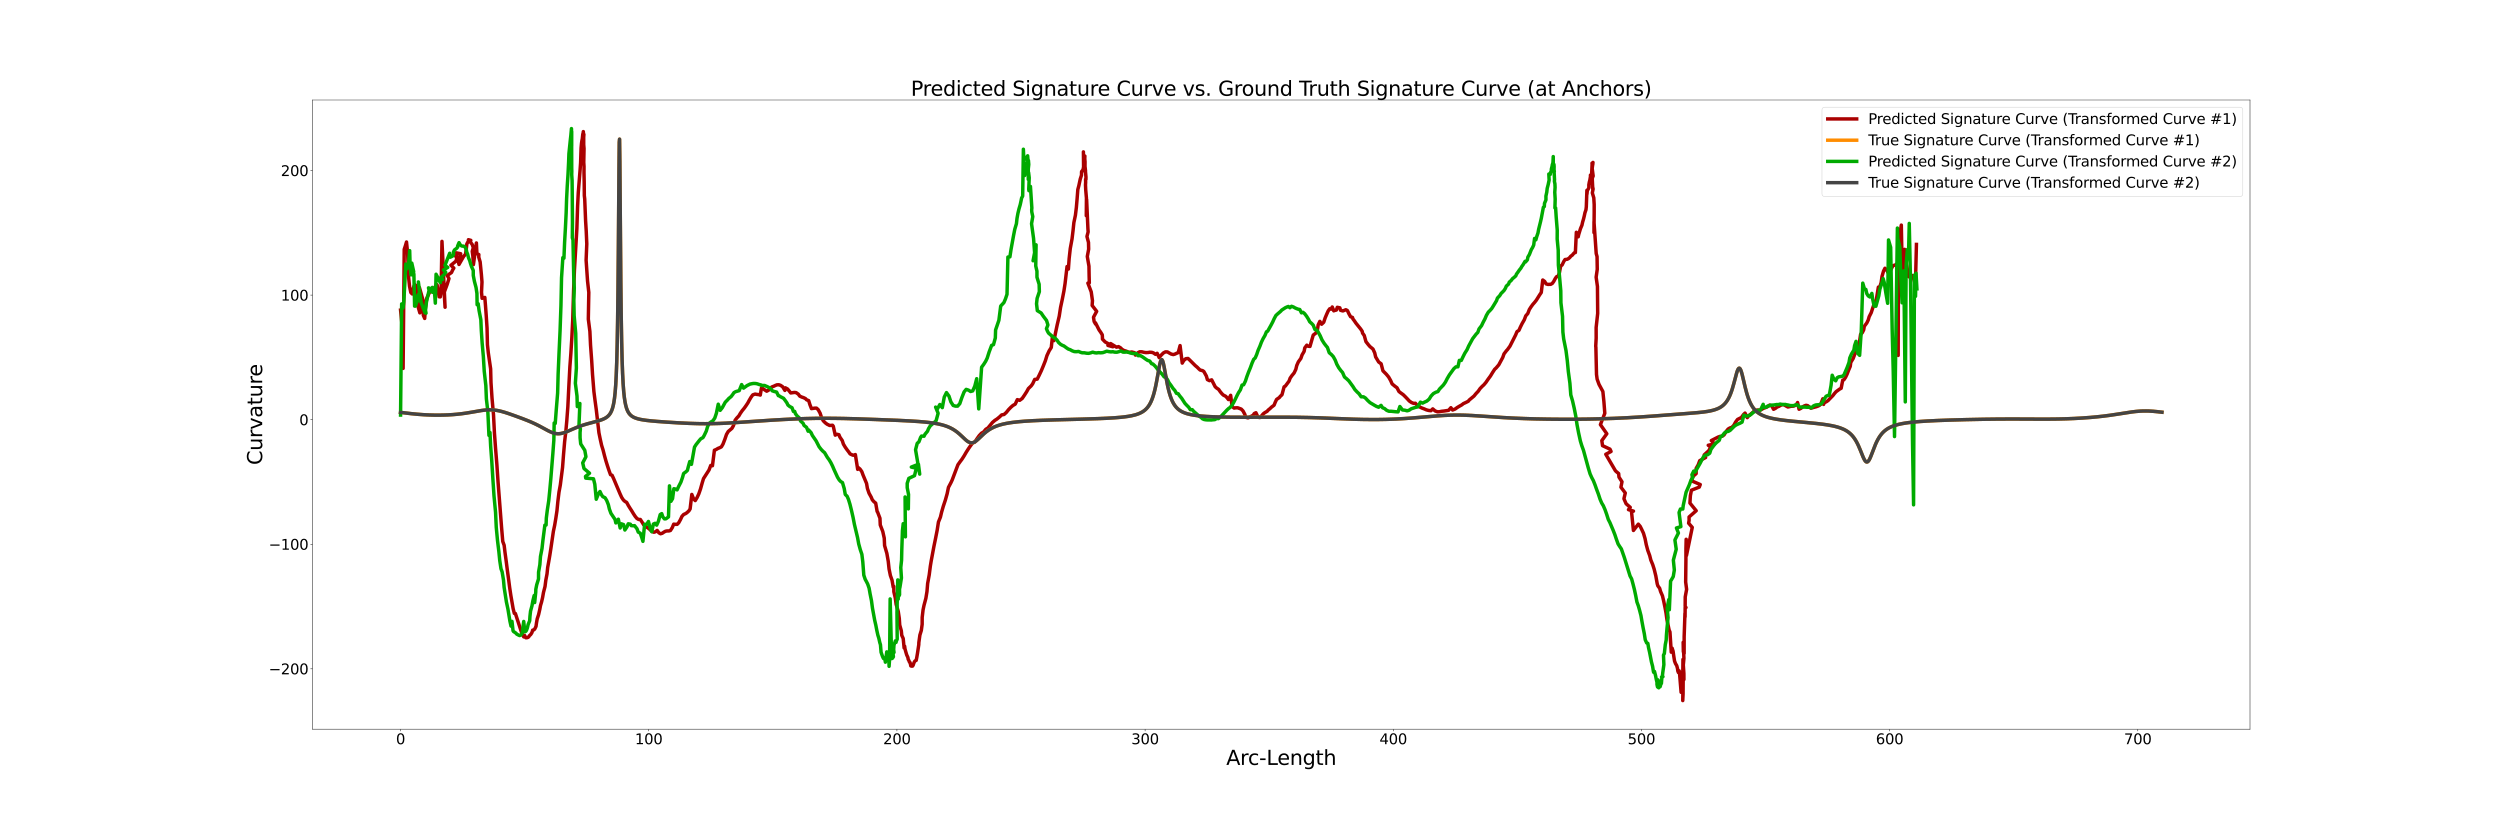 <?xml version="1.0" encoding="utf-8" standalone="no"?>
<!DOCTYPE svg PUBLIC "-//W3C//DTD SVG 1.1//EN"
  "http://www.w3.org/Graphics/SVG/1.1/DTD/svg11.dtd">
<svg xmlns:xlink="http://www.w3.org/1999/xlink" width="4320pt" height="1440pt" viewBox="0 0 4320 1440" xmlns="http://www.w3.org/2000/svg" version="1.1">
 <defs>
  <style type="text/css">*{stroke-linejoin: round; stroke-linecap: butt}</style>
 </defs>
 <g id="figure_1">
  <g id="patch_1">
   <path d="M 0 1440 
L 4320 1440 
L 4320 0 
L 0 0 
z
" style="fill: #ffffff"/>
  </g>
  <g id="axes_1">
   <g id="patch_2">
    <path d="M 540 1260 
L 3888 1260 
L 3888 172.8 
L 540 172.8 
z
" style="fill: #ffffff"/>
   </g>
   <g id="line2d_1">
    <path d="M 692.182 535.862 
L 694.903 563.995 
L 696.579 636.578 
L 698.477 430.9 
L 700.472 424.889 
L 702.441 418.184 
L 704.361 436.906 
L 705.903 477.758 
L 707.688 494.758 
L 709.897 505.511 
L 712.332 507.974 
L 713.42 501.73 
L 715.264 494.656 
L 716.95 491.779 
L 720.113 494.626 
L 721.95 513.256 
L 721.699 527.357 
L 725.494 540.633 
L 724.798 497.031 
L 731.396 520.403 
L 731.446 544.701 
L 733.855 550.249 
L 735.221 531.735 
L 737.323 515.704 
L 742.151 505.229 
L 744.165 503.414 
L 746.136 503.77 
L 748.066 502.997 
L 750.151 502.578 
L 749.026 499.778 
L 753.868 492.796 
L 755.198 492.004 
L 757.427 504.242 
L 758.772 512.811 
L 760.829 513.03 
L 762.139 504.902 
L 763.726 417.119 
L 769.083 530.911 
L 767.51 505.352 
L 772.749 491.277 
L 775.832 481.334 
L 772.837 476.029 
L 780.193 470.946 
L 782.176 466.52 
L 784.179 463.236 
L 779.192 458.401 
L 787.886 451.215 
L 789.629 444.659 
L 787.172 442.702 
L 794.532 449.098 
L 796.042 438.455 
L 788.147 436.857 
L 793.148 456.983 
L 801.134 443.088 
L 804.47 439.191 
L 805.957 428.296 
L 806.651 421.578 
L 809.6 416.107 
L 809.423 414.205 
L 813.565 415.304 
L 812.632 417.999 
L 816.051 422.552 
L 817.874 428.177 
L 816.04 434.265 
L 817.08 442.325 
L 818.074 457.237 
L 823.21 419.83 
L 824.091 438.332 
L 827.418 439.845 
L 827.291 444.44 
L 829.713 452.71 
L 831.857 474.562 
L 832.878 487.328 
L 832.059 505.069 
L 833.044 515.486 
L 837.763 513.96 
L 838.889 527.678 
L 840.169 544.83 
L 841.624 567.09 
L 842.297 595.824 
L 843.788 609.744 
L 847.812 637.434 
L 848.43 661.197 
L 850.204 687.901 
L 852.797 717.021 
L 854.393 748.42 
L 856.341 775.062 
L 858.593 802.646 
L 860.508 831.197 
L 866.726 911.706 
L 868.775 935.613 
L 871.161 942.213 
L 872.625 954.497 
L 874.829 970.665 
L 876.83 986.44 
L 878.883 1001.375 
L 880.707 1015.464 
L 882.708 1028.807 
L 886.676 1051.656 
L 888.755 1059.902 
L 890.592 1060.148 
L 901.332 1093.13 
L 903.32 1097.42 
L 905.059 1100.585 
L 906.492 1097.997 
L 908.527 1102.007 
L 910.596 1101.966 
L 912.332 1101.409 
L 913.733 1100.362 
L 914.604 1098.717 
L 917.148 1096.335 
L 919.111 1093.208 
L 920.482 1088.843 
L 922.376 1088.529 
L 924.056 1086.857 
L 926.213 1082.381 
L 927.082 1076.228 
L 928.286 1069.427 
L 930.697 1062.038 
L 932.816 1052.72 
L 933.938 1046.568 
L 935.831 1040.165 
L 937.567 1032.642 
L 939.164 1023.676 
L 941.818 1013.412 
L 943.108 1002.986 
L 945.265 991.56 
L 946.371 980.654 
L 948.221 970.524 
L 950.091 959.48 
L 951.941 947.573 
L 956.224 918.238 
L 958.473 907.569 
L 960.444 895.759 
L 962.407 882.657 
L 963.959 866.695 
L 965.948 850.459 
L 968.22 838.087 
L 972.081 807.782 
L 973.775 785.516 
L 975.687 763.063 
L 977.659 746.473 
L 979.41 727.036 
L 981.215 703.064 
L 982.974 667.12 
L 984.738 633.827 
L 986.442 610.927 
L 988.062 584.552 
L 989.633 553.551 
L 991.153 502.041 
L 992.648 466.346 
L 996.842 394.882 
L 998.088 356.286 
L 999.262 332.802 
L 1002.375 293.898 
L 1003.262 281.408 
L 1004.11 255.791 
L 1004.881 247.36 
L 1005.511 243.162 
L 1006.197 239.899 
L 1007.103 231.38 
L 1007.482 230.904 
L 1007.976 227.411 
L 1008.418 232.516 
L 1008.696 232.235 
L 1008.466 232.505 
L 1008.977 232.166 
L 1008.642 236.906 
L 1008.667 250.015 
L 1009.217 256.815 
L 1008.746 280.529 
L 1009.185 287.745 
L 1009.154 298.55 
L 1009.497 315.006 
L 1009.709 338.013 
L 1010.397 343.974 
L 1011.901 381.441 
L 1012.998 399.38 
L 1013.962 421.432 
L 1012.798 449.572 
L 1015.265 485.592 
L 1017.457 505.343 
L 1016.618 551.47 
L 1019.316 572.666 
L 1020.439 596.245 
L 1022.411 622.943 
L 1023.889 647.227 
L 1026.28 676.744 
L 1028.192 691.913 
L 1030.399 708.15 
L 1034.946 747.839 
L 1037.169 758.714 
L 1039.583 769.557 
L 1042.072 777.576 
L 1044.659 787.766 
L 1047.183 796.875 
L 1049.786 805.22 
L 1052.378 813.046 
L 1054.95 820.218 
L 1057.67 821.258 
L 1060.357 827.085 
L 1071.535 853.571 
L 1074.299 859.584 
L 1077.217 863.99 
L 1080.003 866.516 
L 1082.859 868.102 
L 1085.734 873.44 
L 1088.791 878.391 
L 1091.689 882.842 
L 1094.529 887.596 
L 1097.691 892.412 
L 1100.513 895.825 
L 1103.439 897.615 
L 1106.495 897.64 
L 1109.334 901.988 
L 1112.113 906.561 
L 1115.256 909.579 
L 1121.057 913.211 
L 1123.985 915.936 
L 1126.904 918.43 
L 1129.978 919.705 
L 1132.604 918.901 
L 1135.588 916.589 
L 1138.585 920.722 
L 1141.404 922.337 
L 1144.315 921.48 
L 1147.18 919.519 
L 1149.995 917.943 
L 1152.813 917.436 
L 1155.783 917.475 
L 1158.497 916.678 
L 1161.617 911.87 
L 1164.172 905.736 
L 1167.212 906.048 
L 1170.097 906.085 
L 1172.799 903.349 
L 1175.88 897.792 
L 1178.447 892.243 
L 1181.347 889.039 
L 1184.642 887.539 
L 1186.957 885.971 
L 1190.494 882.685 
L 1192.524 879.417 
L 1195.453 854.378 
L 1198.534 862.032 
L 1201.316 864.997 
L 1204.5 859.887 
L 1207.509 853.473 
L 1210.454 844.983 
L 1213.477 834.184 
L 1215.69 826.952 
L 1225.2 812.14 
L 1228.154 804.319 
L 1231.11 804.795 
L 1234.49 778 
L 1237.46 776.787 
L 1240.502 774.93 
L 1243.471 773.744 
L 1246.53 772.21 
L 1249.351 767.383 
L 1252.565 759.04 
L 1255.383 750.752 
L 1258.394 745.598 
L 1264.797 740.179 
L 1267.395 735.541 
L 1270.388 725.997 
L 1273.243 722.318 
L 1276.808 718.548 
L 1279.285 714.289 
L 1282.433 709.742 
L 1286.203 705.153 
L 1289.321 700.717 
L 1292.321 696.192 
L 1294.631 691.831 
L 1297.712 686.57 
L 1300.788 682.318 
L 1304.951 680.958 
L 1307.628 681.513 
L 1311.164 681.912 
L 1313.751 682.688 
L 1315.775 670.46 
L 1318.912 671.849 
L 1321.624 673.903 
L 1324.868 675.981 
L 1327.906 674.348 
L 1330.626 671.323 
L 1333.636 668.718 
L 1337.466 667.216 
L 1339.895 666.015 
L 1342.647 664.957 
L 1345.868 664.862 
L 1348.85 665.907 
L 1352.413 668.298 
L 1356.295 674.64 
L 1357.102 670.149 
L 1360.891 672.195 
L 1363.862 675.737 
L 1366.4 679.007 
L 1372.708 678.108 
L 1375.655 678.45 
L 1379.513 681.139 
L 1381.966 684.521 
L 1385.52 686.143 
L 1388.517 687.136 
L 1391.848 688.761 
L 1393.666 690.793 
L 1397.409 692.297 
L 1399.519 699.221 
L 1402.185 706.081 
L 1407.941 705.258 
L 1411.041 705.308 
L 1413.88 707.947 
L 1417.199 714.111 
L 1419.696 721.756 
L 1422.596 727.12 
L 1426.072 730.614 
L 1429.217 733.014 
L 1432.402 734.567 
L 1433.518 735.238 
L 1438.6 734.841 
L 1439.889 736.485 
L 1443.305 751.93 
L 1446.163 750.39 
L 1449.654 751.181 
L 1451.292 755.245 
L 1455.421 761.309 
L 1457.387 767.39 
L 1460.417 772.516 
L 1463.594 777.039 
L 1466.719 781.123 
L 1468.944 784.352 
L 1473.238 786.33 
L 1474.607 786.702 
L 1478.055 785.511 
L 1482.079 811.068 
L 1482.399 807.485 
L 1486.051 810.479 
L 1489.2 814.938 
L 1491.201 820.499 
L 1497.404 835.403 
L 1498.906 844.085 
L 1501.72 852.327 
L 1505.414 859.026 
L 1507.358 863.682 
L 1510.087 866.852 
L 1513.193 869.392 
L 1515.727 884.036 
L 1516.443 884.751 
L 1520.551 895.551 
L 1521.09 907.15 
L 1525.422 918.386 
L 1527.988 929.993 
L 1528.552 942.65 
L 1532.47 956.193 
L 1534.89 970.022 
L 1536.288 983.171 
L 1538.579 994.452 
L 1541.428 1002.555 
L 1543.524 1014.627 
L 1544.511 1013.303 
L 1544.551 1022.489 
L 1546.972 1032.817 
L 1548.531 1044.295 
L 1552.159 1056.478 
L 1553.978 1068.652 
L 1554.716 1080.035 
L 1557.46 1089.939 
L 1558.228 1097.827 
L 1560.738 1103.343 
L 1562.299 1119.613 
L 1563.203 1116.607 
L 1563.765 1121.046 
L 1565.16 1126.23 
L 1566.76 1131.62 
L 1568.827 1136.103 
L 1569.324 1139.154 
L 1570.596 1141.517 
L 1571.63 1144.262 
L 1572.642 1144.788 
L 1573.856 1150.699 
L 1575.628 1151.167 
L 1576.956 1150.945 
L 1577.971 1149.363 
L 1578.763 1146.832 
L 1579.689 1144.41 
L 1580.553 1142.97 
L 1581.352 1141.937 
L 1583.195 1141.118 
L 1584.227 1135.843 
L 1585.4 1128.894 
L 1587.644 1113.961 
L 1587.763 1110.358 
L 1589.556 1097.451 
L 1592.055 1089.306 
L 1593.479 1078.751 
L 1593.531 1066.913 
L 1595.047 1053.926 
L 1596.62 1046.277 
L 1599.896 1033.929 
L 1601.819 1022.082 
L 1602.977 1008.171 
L 1605.7 993.332 
L 1607.661 978.088 
L 1609.175 968.965 
L 1613.823 944.099 
L 1616.686 930.153 
L 1619.473 915.942 
L 1621.613 902.145 
L 1625.042 893.606 
L 1627.095 884.952 
L 1629.995 874.887 
L 1633.582 864.145 
L 1636.709 852.983 
L 1638.93 842.185 
L 1643.293 833.892 
L 1645.323 829.511 
L 1655.299 803.118 
L 1658.738 798.229 
L 1662.357 793.399 
L 1665.939 787.807 
L 1669.586 781.52 
L 1673.194 775.855 
L 1676.853 770.539 
L 1680.659 765.323 
L 1684.291 764.158 
L 1688.086 758.365 
L 1692.035 752.798 
L 1695.908 748.642 
L 1699.663 746.484 
L 1703.446 741.819 
L 1707.197 739.446 
L 1714.976 729.984 
L 1719.146 726.39 
L 1722.732 724.086 
L 1727.005 720.614 
L 1730.884 716.917 
L 1734.952 716.255 
L 1738.921 712.649 
L 1742.893 707.732 
L 1746.843 703.681 
L 1750.459 700.542 
L 1754.289 698.403 
L 1757.93 690.589 
L 1762.047 691.741 
L 1766.33 688.553 
L 1770.18 682.935 
L 1774.155 676.741 
L 1777.06 671.429 
L 1781.825 666.817 
L 1784.389 663.278 
L 1787.997 655.633 
L 1792.335 655.143 
L 1795.721 648.403 
L 1799.5 640.36 
L 1802.954 632.052 
L 1806.375 623.392 
L 1809.122 614.445 
L 1812.922 606.265 
L 1816.604 600.423 
L 1818.647 581.594 
L 1821.282 588.569 
L 1823.826 575.635 
L 1826.841 561.293 
L 1830.35 546.321 
L 1832.64 531.265 
L 1835.741 516.697 
L 1838.444 502.887 
L 1840.427 489.976 
L 1843.83 460.612 
L 1846.181 464.961 
L 1847.488 446.867 
L 1849.448 429.311 
L 1852.468 412.872 
L 1854.273 397.97 
L 1855.651 384.665 
L 1858.304 371.981 
L 1859.939 358.571 
L 1861.224 343.718 
L 1862.473 327.486 
L 1864.165 321.194 
L 1866.672 309.419 
L 1868.819 302.732 
L 1868.927 296.52 
L 1871.452 293.366 
L 1872.398 288.559 
L 1872.116 262.442 
L 1872.756 282.306 
L 1873.479 277.302 
L 1873.702 272.108 
L 1874.658 269.633 
L 1874.505 274.52 
L 1874.952 279.569 
L 1874.892 287.419 
L 1874.963 296.544 
L 1875.785 295.493 
L 1874.687 285.479 
L 1876.564 305.99 
L 1876.477 309.985 
L 1875.857 309.751 
L 1875.996 314.904 
L 1875.729 319.539 
L 1876.127 328.241 
L 1877.343 342.248 
L 1877.102 372.764 
L 1877.7 344.79 
L 1879.908 395.141 
L 1880.296 400.698 
L 1878.225 408.656 
L 1880.919 418.973 
L 1881.192 430.572 
L 1878.843 443.222 
L 1881.708 459.964 
L 1882.008 476.942 
L 1882.331 488.788 
L 1879.86 489.174 
L 1885.636 504.371 
L 1887.774 519.523 
L 1887.218 527.829 
L 1895.064 538.004 
L 1889.531 548.215 
L 1890.685 555.588 
L 1893.164 560.029 
L 1893 557.869 
L 1899.19 570.127 
L 1902.149 574.317 
L 1904.724 578.58 
L 1904.963 582.042 
L 1905.031 585.986 
L 1909.764 590.921 
L 1917.201 595.057 
L 1914.492 596.873 
L 1923.004 599.21 
L 1919.165 593.689 
L 1929.3 599.928 
L 1932.8 598.958 
L 1936.187 600.971 
L 1938.935 603.742 
L 1942.2 605.637 
L 1946.634 606.971 
L 1948.746 608.21 
L 1952.02 608.803 
L 1955.685 608.231 
L 1960.33 609.405 
L 1962.117 613.588 
L 1965.793 609.752 
L 1969.434 607.828 
L 1973.4 607.97 
L 1976.458 608.758 
L 1979.85 609.26 
L 1983.678 609.2 
L 1986.566 608.642 
L 1990.412 608.891 
L 1993.276 609.887 
L 1996.652 612.278 
L 1999.563 610.487 
L 2003.093 617.971 
L 2006.396 613.841 
L 2010.266 609.939 
L 2013.839 608.027 
L 2017.356 608.126 
L 2020.3 609.888 
L 2023.91 611.854 
L 2027.476 612.708 
L 2030.433 611.83 
L 2032.985 610.559 
L 2035.99 609.319 
L 2039.165 597.203 
L 2042.905 627.424 
L 2045.417 623.072 
L 2048.979 619.815 
L 2052.951 619.428 
L 2055.323 621.659 
L 2065.419 631.739 
L 2068.728 634.511 
L 2071.901 637.702 
L 2073.789 639.4 
L 2078.067 640.492 
L 2080.23 641.927 
L 2084.593 649.817 
L 2086.361 655.937 
L 2089.932 657.788 
L 2093.767 656.386 
L 2099.83 668.253 
L 2102.088 670.35 
L 2105.848 672.906 
L 2108.812 677.188 
L 2111.817 680.727 
L 2113.963 682.721 
L 2118.134 684.867 
L 2120.696 687.772 
L 2122.732 690.436 
L 2126.562 683.117 
L 2129.058 702.511 
L 2132.556 705.16 
L 2134.919 704.753 
L 2138.764 704.671 
L 2144.904 706.936 
L 2147.938 710.14 
L 2150.942 715.827 
L 2152.667 721.049 
L 2156.48 722.121 
L 2159.433 720.894 
L 2162.38 719.194 
L 2165.592 717.512 
L 2167.326 714.57 
L 2170.237 713.21 
L 2173.933 721.077 
L 2177.226 721.495 
L 2180.327 718.213 
L 2182.885 715.148 
L 2185.619 713.029 
L 2189.557 710.765 
L 2191.512 708.513 
L 2194.389 706.211 
L 2197.268 703.439 
L 2201.561 700.226 
L 2203.522 695.317 
L 2205.924 690.232 
L 2210.71 686.932 
L 2212.333 684.804 
L 2215.255 682.129 
L 2218.915 668.47 
L 2221.103 667.13 
L 2227.51 658.495 
L 2229.364 653.416 
L 2232.351 649.109 
L 2236.203 644.469 
L 2239.166 638.261 
L 2240.792 631.577 
L 2243.577 625.285 
L 2247.862 619.368 
L 2249.972 613.296 
L 2253.513 607.201 
L 2254.67 601.137 
L 2258.196 596.455 
L 2260.193 598.297 
L 2263.62 598.643 
L 2269.258 579.01 
L 2273.646 575.706 
L 2276.377 570.719 
L 2277.825 561.303 
L 2280.706 555.326 
L 2283.726 560.268 
L 2287.386 556.852 
L 2289.826 549.452 
L 2292.473 543.098 
L 2295.105 537.238 
L 2297.724 533.568 
L 2300.33 534.229 
L 2302.115 530.466 
L 2304.764 537.133 
L 2305.489 536.711 
L 2309.25 535.733 
L 2310.876 531.023 
L 2315.248 531.922 
L 2316.431 536.164 
L 2320.415 537.322 
L 2322.982 536.329 
L 2325.546 535.207 
L 2328.302 536.552 
L 2331.037 542.41 
L 2333.782 547.269 
L 2337.172 548.582 
L 2337.71 550.871 
L 2340.381 554.414 
L 2343.042 558.363 
L 2351.122 568.386 
L 2353.908 572.5 
L 2354.415 575.467 
L 2357.394 579.679 
L 2360.371 590.372 
L 2364.495 595.65 
L 2367.294 598.894 
L 2372.521 603.19 
L 2375.522 609.861 
L 2377.138 616.826 
L 2382.351 625.536 
L 2386.581 628.627 
L 2389.728 640.771 
L 2395.524 646.608 
L 2399.568 651.514 
L 2403.012 657.575 
L 2405.601 663.407 
L 2410.685 667.611 
L 2414.021 670.046 
L 2417.371 676.501 
L 2419.927 678.53 
L 2424.695 681.963 
L 2428.238 685.437 
L 2431.811 689.139 
L 2435.268 692.907 
L 2439.034 695.541 
L 2442.764 697.045 
L 2445.765 696.82 
L 2449.143 700.465 
L 2453.538 703.392 
L 2457.311 705.191 
L 2461.216 706.641 
L 2464.792 708.232 
L 2468.452 709.208 
L 2472.635 709.685 
L 2475.799 706.561 
L 2479.9 710.103 
L 2484.102 711.659 
L 2487.627 711.424 
L 2491.027 710.713 
L 2495.088 710.291 
L 2503.154 709.063 
L 2507.145 704.517 
L 2510.099 708.548 
L 2514.413 706.812 
L 2518.111 704.163 
L 2521.797 701.948 
L 2525.688 699.794 
L 2528.803 697.396 
L 2533.289 695.332 
L 2537.216 693.35 
L 2538.773 691.271 
L 2547.134 684.32 
L 2550.141 680.572 
L 2554.41 676.022 
L 2557.53 671.493 
L 2561.435 667.404 
L 2564.033 665.077 
L 2567.667 660.793 
L 2571.29 655.473 
L 2575.525 649.737 
L 2579.208 643.633 
L 2582.825 638.1 
L 2585.252 635.88 
L 2589.886 630.426 
L 2596.758 617.678 
L 2598.924 611.532 
L 2603.238 605.896 
L 2604.857 604.184 
L 2609.212 598.167 
L 2618.986 578.829 
L 2621.396 572.997 
L 2624.661 570.957 
L 2627.071 565.481 
L 2630.204 559.14 
L 2634.012 552.493 
L 2636.513 545.801 
L 2640.015 541.766 
L 2642.703 534.816 
L 2645.73 530.118 
L 2648.771 525.932 
L 2651.8 522.504 
L 2654.776 518.72 
L 2660.5 509.553 
L 2663.298 505.489 
L 2665.896 483.874 
L 2669.146 486.265 
L 2671.592 490.509 
L 2674.594 491.405 
L 2679.567 491.34 
L 2682.374 489.748 
L 2684.955 486.178 
L 2687.202 481.799 
L 2689.671 478.181 
L 2692.454 477.028 
L 2694.472 472.281 
L 2696.836 459.578 
L 2699.248 458.011 
L 2702.126 451.969 
L 2704.379 448.468 
L 2708.11 448.037 
L 2710.675 446.649 
L 2712.753 444.715 
L 2714.256 442.765 
L 2716.991 440.819 
L 2718.683 438.669 
L 2720.805 436.531 
L 2722.244 436.429 
L 2723.93 401.374 
L 2727.148 409.181 
L 2727.96 405.329 
L 2731.115 394.957 
L 2733.56 389.22 
L 2734.783 383.69 
L 2736.367 378.334 
L 2737.668 372.988 
L 2738.793 367.605 
L 2740.56 362.437 
L 2741.142 357.304 
L 2742.154 328.913 
L 2742.284 335.336 
L 2742.843 329.62 
L 2745.57 324.532 
L 2745.485 319.54 
L 2746.296 314.853 
L 2747.215 311.442 
L 2748.314 305.07 
L 2748.273 302.547 
L 2750.246 302.676 
L 2750.589 297.713 
L 2749.497 317.249 
L 2751.257 281.942 
L 2751.667 282.015 
L 2751.01 281.959 
L 2751.219 286.251 
L 2752.252 284.954 
L 2752.657 280.663 
L 2752.254 283.484 
L 2751.18 292.192 
L 2751.919 303.937 
L 2751.5 309.503 
L 2751.243 290.496 
L 2752.997 304.309 
L 2751.39 307.659 
L 2752.334 327.178 
L 2751.756 321.121 
L 2752.881 326.64 
L 2751.526 333.323 
L 2754.059 341.845 
L 2754.749 353.554 
L 2754.74 367.872 
L 2754.393 401.954 
L 2754.431 383.079 
L 2758.239 438.122 
L 2759.711 443.4 
L 2760.047 465.369 
L 2758.123 479.02 
L 2760.391 495.158 
L 2760.794 541.581 
L 2758.119 565.963 
L 2758.17 584.373 
L 2757.418 598.244 
L 2757.679 600.192 
L 2758.751 647.045 
L 2759.836 655.147 
L 2763.077 664.16 
L 2769.764 676.564 
L 2771.519 693.791 
L 2773.102 714.193 
L 2765.516 733.745 
L 2776.564 749.524 
L 2767.939 761.401 
L 2769.187 770.102 
L 2782.033 776.116 
L 2783.915 780.148 
L 2774.794 784.996 
L 2791.234 813.138 
L 2792.642 814.681 
L 2797.035 818.318 
L 2797.564 824.399 
L 2802.791 832.499 
L 2800.966 841.873 
L 2808.476 851.875 
L 2806.152 861.817 
L 2809.933 870.479 
L 2817.043 876.703 
L 2814.011 880.682 
L 2822.655 883.231 
L 2819.279 884.546 
L 2822.564 916.626 
L 2831.018 905.75 
L 2834.187 909.49 
L 2836.556 914.184 
L 2839.932 921.421 
L 2842.672 930.833 
L 2844.708 941.035 
L 2847.375 951.057 
L 2850.647 959.945 
L 2852.618 967.708 
L 2855.929 975.787 
L 2858.439 983.66 
L 2861.249 995.188 
L 2863.65 1008.678 
L 2864.751 1012.352 
L 2867.852 1016.532 
L 2869.478 1022.133 
L 2872.731 1029.646 
L 2874.858 1038.744 
L 2876.924 1048.766 
L 2878.926 1059.529 
L 2880.478 1070.843 
L 2884.232 1088.701 
L 2885.687 1092.002 
L 2887.931 1126.951 
L 2889.434 1120.057 
L 2891.08 1125.291 
L 2892.13 1132.864 
L 2893.594 1142.268 
L 2895.24 1146.592 
L 2897.393 1150.251 
L 2898.706 1155.071 
L 2899.256 1159.45 
L 2900.311 1162.225 
L 2902.287 1161.057 
L 2901.582 1159.16 
L 2902.369 1165.109 
L 2904.939 1196.277 
L 2905.036 1192.878 
L 2906.435 1192.629 
L 2906.573 1194.915 
L 2908.015 1192.221 
L 2907.798 1210.582 
L 2908.265 1201.215 
L 2908.63 1162.92 
L 2908.361 1199.952 
L 2908.323 1175.361 
L 2909.823 1174.251 
L 2909.777 1164.076 
L 2908.144 1139.435 
L 2907.717 1174.773 
L 2907.628 1173.832 
L 2907.699 1161.397 
L 2908.902 1160.641 
L 2909.218 1156.639 
L 2908.1 1156.455 
L 2909.816 1137.522 
L 2908.515 1109.917 
L 2908.818 1126.261 
L 2910.177 1129.232 
L 2910.217 1100.133 
L 2911.601 1059.853 
L 2911.805 1066.001 
L 2911.943 1049.684 
L 2913.377 1049.782 
L 2911.952 1047.854 
L 2912.075 1031.472 
L 2914.463 1018.422 
L 2912.816 1005.641 
L 2913.268 968 
L 2913.3 947.653 
L 2913.696 931.899 
L 2914.21 959.975 
L 2924.228 911.347 
L 2917.932 904.041 
L 2918.753 899.148 
L 2918.7 893.364 
L 2931.009 882.54 
L 2920.21 869.294 
L 2920.938 856.672 
L 2922.776 847.102 
L 2936.331 841.711 
L 2938.026 837.28 
L 2923.721 831.151 
L 2924.395 824.213 
L 2930.948 818.324 
L 2930.894 809.473 
L 2934.554 803.108 
L 2937.119 796.018 
L 2947.295 790.602 
L 2944.847 786.068 
L 2953.002 778.541 
L 2956.17 772.279 
L 2951.853 769.428 
L 2962.881 766.995 
L 2957.143 761.284 
L 2968.803 755.29 
L 2972.507 753.96 
L 2975.896 753.824 
L 2979.262 751.383 
L 2982.574 745.839 
L 2986.153 741.404 
L 2989.18 739.572 
L 2992.669 738.385 
L 2996.003 734.985 
L 2999.025 729.46 
L 3002.466 724.787 
L 3009.183 721.409 
L 3012.581 716.636 
L 3015.423 713.806 
L 3019.256 721.672 
L 3021.473 718.572 
L 3026.035 714.997 
L 3029.398 712.217 
L 3031.584 709.788 
L 3036.088 708.573 
L 3038.948 708.609 
L 3041.089 708.908 
L 3044.227 707.387 
L 3047.349 705.469 
L 3050.457 704.455 
L 3053.454 703.241 
L 3058.007 699.955 
L 3061.871 701.702 
L 3064.709 707.244 
L 3067.913 705.633 
L 3070.802 703.352 
L 3074.051 702.103 
L 3077.047 700.279 
L 3080.025 699.033 
L 3082.781 699.454 
L 3086.489 701.717 
L 3089.458 703.285 
L 3092.488 702.651 
L 3094.684 702.06 
L 3098.222 701.912 
L 3100.466 701.356 
L 3103.997 699.482 
L 3106.213 695.558 
L 3108.739 707.147 
L 3112.214 705.464 
L 3113.947 703.64 
L 3117.834 701.455 
L 3120.754 700.371 
L 3123.724 700.954 
L 3128.995 705.321 
L 3138.248 702.89 
L 3141.075 701.923 
L 3143.912 700.54 
L 3146.182 698.385 
L 3149.87 689.127 
L 3151.193 698.807 
L 3152.009 696.154 
L 3156.388 693.915 
L 3159.113 691.974 
L 3160.658 690.234 
L 3167.271 683.476 
L 3169.986 679.942 
L 3172.699 676.878 
L 3178.983 672.273 
L 3181.517 670.97 
L 3184.237 656.82 
L 3186.204 656.297 
L 3189.036 652.157 
L 3191.772 646.512 
L 3194.305 639.927 
L 3197.219 633.06 
L 3198.123 626.282 
L 3202.311 619.38 
L 3204.958 612.226 
L 3208.001 605.896 
L 3209.514 602.044 
L 3213.321 589.683 
L 3215.12 577.712 
L 3218.031 574.839 
L 3220.463 569.947 
L 3221.522 563.816 
L 3225.848 558.046 
L 3228.316 552.922 
L 3229.932 547.254 
L 3233.481 540.285 
L 3235.978 532.531 
L 3238.449 525.337 
L 3240.958 520.089 
L 3242.339 517.5 
L 3245.813 496.165 
L 3246.953 499.726 
L 3250.612 488.402 
L 3252.122 477.551 
L 3254.679 468.628 
L 3257.196 463.568 
L 3260.007 466.039 
L 3262.233 470.6 
L 3264.427 471.742 
L 3268.771 463.2 
L 3270.913 459.29 
L 3273.6 458.245 
L 3275.046 458.02 
L 3277.771 455.78 
L 3280.03 614.151 
L 3280.528 462.374 
L 3282.627 406.443 
L 3285.477 388.963 
L 3287.542 495.965 
L 3290.445 434.559 
L 3291.106 430.889 
L 3293.16 448.53 
L 3295.461 462.744 
L 3297.364 477.712 
L 3300.089 478.743 
L 3300.999 475.08 
L 3303.715 475.853 
L 3304.771 476.456 
L 3306.632 481.246 
L 3308.467 487.395 
L 3309.791 494.621 
L 3311.598 422.333 
L 3311.598 422.333 
" clip-path="url(#pa4a399413a)" style="fill: none; stroke: #aa0000; stroke-width: 6; stroke-linecap: square"/>
   </g>
   <g id="line2d_2">
    <path d="M 692.182 712.607 
L 710.539 714.786 
L 721.345 715.833 
L 732.338 716.631 
L 740.67 717.044 
L 749.04 717.289 
L 757.412 717.36 
L 765.748 717.251 
L 774.009 716.955 
L 782.159 716.465 
L 790.164 715.777 
L 797.997 714.893 
L 805.638 713.828 
L 815.509 712.2 
L 831.93 709.385 
L 836.446 708.788 
L 840.899 708.371 
L 845.3 708.175 
L 849.657 708.231 
L 853.984 708.552 
L 858.289 709.135 
L 862.584 709.963 
L 866.875 711.002 
L 873.32 712.873 
L 879.788 715.001 
L 890.619 718.835 
L 903.636 723.649 
L 912.242 727.02 
L 918.611 729.702 
L 924.877 732.562 
L 931.019 735.614 
L 938.995 739.899 
L 946.73 744.089 
L 950.518 745.946 
L 954.265 747.506 
L 957.981 748.665 
L 959.831 749.068 
L 961.679 749.342 
L 963.526 749.484 
L 965.374 749.493 
L 967.224 749.37 
L 969.079 749.121 
L 972.808 748.278 
L 976.574 747.05 
L 980.386 745.546 
L 988.176 742.128 
L 996.199 738.706 
L 1002.353 736.363 
L 1008.59 734.264 
L 1014.865 732.391 
L 1025.246 729.605 
L 1033.299 727.416 
L 1037.181 726.217 
L 1040.935 724.857 
L 1044.541 723.236 
L 1046.28 722.282 
L 1047.975 721.2 
L 1049.621 719.957 
L 1051.216 718.512 
L 1052.759 716.811 
L 1054.246 714.786 
L 1055.676 712.344 
L 1057.046 709.366 
L 1058.355 705.688 
L 1059.601 701.092 
L 1060.783 695.275 
L 1061.899 687.822 
L 1062.949 678.153 
L 1063.932 665.461 
L 1064.849 648.621 
L 1065.699 626.103 
L 1066.485 595.901 
L 1067.209 555.635 
L 1067.875 503.09 
L 1068.487 437.736 
L 1069.585 293.138 
L 1070.092 246.039 
L 1070.591 240.518 
L 1071.096 279.105 
L 1072.795 490.206 
L 1073.46 546.134 
L 1074.186 589.227 
L 1074.979 621.54 
L 1075.842 645.542 
L 1076.778 663.39 
L 1077.788 676.75 
L 1078.873 686.85 
L 1080.034 694.571 
L 1081.272 700.545 
L 1082.585 705.222 
L 1083.973 708.927 
L 1085.436 711.894 
L 1086.972 714.298 
L 1088.581 716.266 
L 1090.261 717.892 
L 1092.011 719.25 
L 1093.829 720.395 
L 1095.713 721.37 
L 1097.662 722.206 
L 1101.748 723.564 
L 1106.069 724.619 
L 1110.61 725.468 
L 1117.796 726.486 
L 1125.379 727.313 
L 1136.005 728.247 
L 1152.784 729.463 
L 1173.173 730.706 
L 1191.021 731.562 
L 1206.026 732.024 
L 1218.088 732.166 
L 1230.201 732.077 
L 1242.375 731.754 
L 1254.624 731.224 
L 1270.06 730.338 
L 1295.057 728.643 
L 1333.048 726.093 
L 1355.264 724.82 
L 1374.216 723.929 
L 1393.034 723.271 
L 1408.601 722.928 
L 1424.072 722.785 
L 1439.466 722.838 
L 1457.871 723.127 
L 1479.291 723.698 
L 1512.863 724.858 
L 1552.059 726.411 
L 1572.584 727.42 
L 1586.803 728.332 
L 1597.825 729.262 
L 1605.843 730.134 
L 1613.619 731.21 
L 1618.657 732.074 
L 1623.569 733.083 
L 1628.35 734.264 
L 1632.993 735.65 
L 1637.496 737.276 
L 1641.854 739.178 
L 1646.068 741.389 
L 1650.139 743.932 
L 1654.07 746.809 
L 1657.867 749.984 
L 1661.542 753.365 
L 1668.582 759.992 
L 1670.291 761.419 
L 1671.986 762.673 
L 1673.669 763.71 
L 1675.345 764.494 
L 1677.017 764.993 
L 1678.689 765.186 
L 1680.364 765.063 
L 1682.048 764.625 
L 1683.743 763.887 
L 1685.453 762.874 
L 1687.184 761.62 
L 1690.719 758.553 
L 1700.153 749.59 
L 1704.227 746.175 
L 1708.502 743.081 
L 1712.992 740.355 
L 1717.706 738 
L 1722.652 735.99 
L 1727.835 734.289 
L 1733.256 732.855 
L 1738.914 731.646 
L 1744.806 730.627 
L 1750.927 729.765 
L 1760.522 728.708 
L 1770.584 727.871 
L 1784.661 727.001 
L 1799.389 726.326 
L 1822.42 725.538 
L 1869.992 724.256 
L 1897.236 723.395 
L 1912.183 722.752 
L 1926.469 721.904 
L 1936.651 721.057 
L 1943.152 720.347 
L 1949.402 719.478 
L 1955.384 718.401 
L 1961.086 717.047 
L 1963.827 716.238 
L 1966.493 715.322 
L 1969.083 714.28 
L 1971.596 713.093 
L 1974.03 711.735 
L 1976.386 710.177 
L 1978.662 708.385 
L 1980.859 706.319 
L 1982.976 703.932 
L 1985.013 701.173 
L 1986.973 697.981 
L 1988.854 694.293 
L 1990.659 690.044 
L 1992.391 685.173 
L 1994.05 679.631 
L 1995.641 673.4 
L 1997.168 666.507 
L 1998.634 659.055 
L 2004.013 629.593 
L 2005.274 624.731 
L 2006.518 621.931 
L 2007.756 621.505 
L 2008.996 623.491 
L 2010.248 627.653 
L 2011.522 633.534 
L 2014.168 648.189 
L 2016.993 663.375 
L 2018.487 670.341 
L 2020.041 676.681 
L 2021.661 682.347 
L 2023.347 687.344 
L 2025.103 691.712 
L 2026.931 695.509 
L 2028.832 698.797 
L 2030.806 701.639 
L 2032.854 704.096 
L 2034.977 706.22 
L 2037.173 708.059 
L 2039.443 709.654 
L 2041.786 711.04 
L 2044.201 712.247 
L 2046.686 713.3 
L 2049.241 714.223 
L 2051.864 715.032 
L 2057.307 716.371 
L 2063.001 717.415 
L 2068.931 718.234 
L 2075.079 718.882 
L 2084.67 719.611 
L 2094.651 720.124 
L 2108.45 720.575 
L 2126.281 720.881 
L 2148.17 721.009 
L 2184.821 720.94 
L 2220.607 720.906 
L 2241.408 721.079 
L 2261.684 721.471 
L 2281.478 722.083 
L 2310.422 723.255 
L 2338.688 724.354 
L 2354.172 724.766 
L 2369.531 724.958 
L 2384.775 724.891 
L 2396.89 724.639 
L 2411.927 724.076 
L 2426.833 723.253 
L 2441.593 722.204 
L 2462.002 720.483 
L 2485.021 718.543 
L 2496.477 717.8 
L 2505.086 717.421 
L 2513.738 717.229 
L 2522.463 717.238 
L 2531.293 717.443 
L 2543.281 717.981 
L 2558.701 718.949 
L 2598.152 721.578 
L 2615.663 722.501 
L 2633.748 723.252 
L 2652.32 723.823 
L 2675.093 724.277 
L 2698.195 724.487 
L 2721.403 724.456 
L 2744.504 724.182 
L 2767.295 723.661 
L 2789.597 722.892 
L 2811.255 721.885 
L 2832.147 720.666 
L 2855.443 719.054 
L 2915.207 714.508 
L 2933.673 712.997 
L 2943.594 711.934 
L 2950.702 710.914 
L 2955.272 710.069 
L 2959.698 709.043 
L 2963.973 707.78 
L 2968.09 706.211 
L 2970.088 705.284 
L 2972.044 704.245 
L 2973.957 703.079 
L 2975.826 701.769 
L 2977.652 700.297 
L 2979.434 698.641 
L 2981.171 696.78 
L 2982.864 694.69 
L 2984.511 692.345 
L 2986.114 689.719 
L 2987.672 686.79 
L 2989.187 683.537 
L 2990.659 679.946 
L 2992.089 676.017 
L 2993.48 671.762 
L 2996.147 662.461 
L 3001.109 643.952 
L 3002.292 640.461 
L 3003.462 637.889 
L 3004.624 636.435 
L 3005.782 636.231 
L 3006.943 637.323 
L 3008.111 639.658 
L 3009.292 643.094 
L 3010.491 647.424 
L 3012.966 657.783 
L 3015.571 668.861 
L 3018.336 679.301 
L 3019.786 684.041 
L 3021.285 688.406 
L 3022.834 692.385 
L 3024.434 695.985 
L 3026.088 699.226 
L 3027.796 702.131 
L 3029.558 704.731 
L 3031.375 707.053 
L 3033.247 709.127 
L 3035.175 710.98 
L 3037.156 712.637 
L 3039.192 714.121 
L 3041.281 715.453 
L 3043.423 716.65 
L 3045.616 717.729 
L 3050.152 719.59 
L 3054.879 721.128 
L 3059.784 722.417 
L 3064.853 723.513 
L 3070.073 724.459 
L 3078.149 725.668 
L 3086.47 726.698 
L 3097.846 727.894 
L 3121.037 730.04 
L 3138.271 731.727 
L 3149.44 733.04 
L 3157.563 734.203 
L 3165.417 735.597 
L 3170.481 736.702 
L 3175.394 737.992 
L 3180.146 739.516 
L 3184.726 741.338 
L 3186.949 742.384 
L 3189.127 743.534 
L 3191.258 744.803 
L 3193.342 746.202 
L 3195.378 747.748 
L 3197.366 749.456 
L 3199.306 751.342 
L 3201.198 753.422 
L 3203.042 755.714 
L 3204.839 758.229 
L 3206.589 760.977 
L 3208.294 763.962 
L 3209.955 767.179 
L 3211.573 770.608 
L 3214.691 777.945 
L 3219.115 788.941 
L 3220.537 792.114 
L 3221.939 794.786 
L 3223.328 796.805 
L 3224.707 798.041 
L 3226.083 798.402 
L 3227.462 797.854 
L 3228.848 796.417 
L 3230.249 794.172 
L 3231.669 791.243 
L 3233.114 787.782 
L 3240.879 767.832 
L 3242.568 764.11 
L 3244.311 760.627 
L 3246.109 757.403 
L 3247.965 754.446 
L 3249.88 751.751 
L 3251.856 749.306 
L 3253.894 747.098 
L 3255.994 745.107 
L 3258.157 743.315 
L 3260.383 741.703 
L 3262.672 740.254 
L 3265.025 738.95 
L 3267.439 737.777 
L 3269.916 736.719 
L 3275.052 734.903 
L 3280.425 733.414 
L 3286.022 732.185 
L 3291.834 731.161 
L 3297.844 730.302 
L 3307.2 729.25 
L 3316.915 728.413 
L 3330.323 727.532 
L 3347.616 726.687 
L 3368.788 725.91 
L 3397.051 725.119 
L 3428.039 724.472 
L 3454.401 724.128 
L 3479.563 724.036 
L 3512.55 724.204 
L 3538.665 724.254 
L 3555.863 724.058 
L 3570.128 723.695 
L 3584.345 723.128 
L 3598.491 722.339 
L 3612.519 721.308 
L 3623.614 720.292 
L 3634.558 719.093 
L 3645.317 717.71 
L 3658.473 715.764 
L 3683.819 711.846 
L 3691.226 710.974 
L 3698.586 710.39 
L 3703.482 710.189 
L 3708.381 710.149 
L 3713.294 710.267 
L 3720.711 710.714 
L 3728.21 711.419 
L 3735.818 712.294 
L 3735.818 712.294 
" clip-path="url(#pa4a399413a)" style="fill: none; stroke: #ff8c00; stroke-width: 6; stroke-linecap: square"/>
   </g>
   <g id="line2d_3">
    <path d="M 692.182 717.225 
L 694.04 525.181 
L 696.44 532.265 
L 697.742 521.58 
L 699.506 489.366 
L 701.093 456.262 
L 703.03 464.611 
L 704.264 459.231 
L 705.787 458.798 
L 707.933 433.119 
L 708.568 454.594 
L 710.116 474.976 
L 711.57 454.688 
L 714.865 469.404 
L 713.954 475.596 
L 715.205 473.511 
L 716.417 528.998 
L 717.737 529.017 
L 722.729 514.268 
L 724.183 519.76 
L 720.9 512.234 
L 724.944 505.932 
L 722.929 487.196 
L 727.659 522.651 
L 734.366 540.463 
L 736.18 541.198 
L 735.202 535.754 
L 737.007 521.268 
L 741.439 501.665 
L 740.44 497.427 
L 744.743 499.125 
L 742.783 502.383 
L 747.684 505.134 
L 745.632 499.079 
L 746.97 496.623 
L 750.927 506.807 
L 752.244 523.848 
L 753.516 473.883 
L 761.097 488.25 
L 758.991 485.462 
L 765.005 482.844 
L 762.072 479.36 
L 766.971 475.087 
L 770.25 470.628 
L 766.315 466.404 
L 773.676 462.122 
L 768.877 458.463 
L 777.062 437.636 
L 777.911 444.498 
L 781.915 442.639 
L 783.804 439.436 
L 783.559 435.53 
L 785.363 431.855 
L 789.149 429.037 
L 790.82 426.961 
L 790.654 425.377 
L 793.212 419.343 
L 794.862 422.414 
L 796.455 424.293 
L 798.341 425.211 
L 801.359 425.386 
L 802.939 426.404 
L 804.677 428.659 
L 805.869 431.676 
L 806.479 435.362 
L 808.075 439.367 
L 809.61 445.525 
L 811.743 450.575 
L 813.074 455.471 
L 814.806 460.708 
L 817.792 467.335 
L 817.825 476.021 
L 819.809 486.231 
L 822.598 496.825 
L 824.128 507.036 
L 824.465 526.585 
L 826.281 524.846 
L 827.861 536.803 
L 830.888 552.476 
L 831.725 571.317 
L 833.137 592.709 
L 835.248 616.34 
L 836.754 641.528 
L 839.538 666.377 
L 840.457 689.121 
L 842.974 711.043 
L 844.896 752.365 
L 846.671 747.361 
L 847.837 770.728 
L 849.804 797.43 
L 851.624 826.698 
L 853.628 856.811 
L 856.322 885.375 
L 857.529 911.073 
L 859.661 933.751 
L 862.027 953.178 
L 863.563 968.697 
L 865.678 982.699 
L 867.673 988.25 
L 869.996 1002.075 
L 871.147 1015.056 
L 875.079 1040.229 
L 877.667 1052.272 
L 881.174 1073.521 
L 883.069 1081.958 
L 884.715 1073.751 
L 886.538 1090.01 
L 887.6 1091.464 
L 890.13 1093.027 
L 891.882 1094.458 
L 892.97 1095.824 
L 896.986 1097.901 
L 897.941 1098.267 
L 899.544 1097.593 
L 901.864 1095.242 
L 902.597 1091.495 
L 904.985 1073.888 
L 906.907 1091.79 
L 908.805 1090.775 
L 909.913 1088.735 
L 911.384 1084.772 
L 912.609 1079.196 
L 915.275 1072.641 
L 915.763 1065.047 
L 916.773 1056.035 
L 919.269 1046.716 
L 920.823 1038.069 
L 923.057 1029.074 
L 923.869 1041.201 
L 925.771 1023.174 
L 925.9 1018.335 
L 927.441 1010.554 
L 930.516 1000.499 
L 930.626 988.706 
L 932.903 975.576 
L 933.92 961.696 
L 936.607 947.674 
L 938.152 933.772 
L 941.501 907.481 
L 943.622 907.276 
L 944.029 895.349 
L 945.746 881.431 
L 948.17 865.504 
L 949.99 847.427 
L 951.794 827.393 
L 955.323 783.808 
L 957.038 760.621 
L 957.617 730.937 
L 959.436 731.7 
L 961.233 707.968 
L 963.572 679.315 
L 964.447 646.54 
L 965.987 610.58 
L 967.787 571.48 
L 969.313 528.198 
L 970.335 480.014 
L 972.594 445.164 
L 974.477 446.18 
L 975.615 419.042 
L 977.095 392.842 
L 978.312 367.763 
L 979.076 343.885 
L 980.202 321.624 
L 981.506 301.392 
L 982.54 280.43 
L 983.079 265.691 
L 985.33 243.755 
L 986.438 233.737 
L 987.464 222.218 
L 987.573 223.557 
L 987.726 249.755 
L 987.871 252.453 
L 987.895 227.318 
L 987.795 237.476 
L 987.69 244.006 
L 987.359 250.86 
L 987.385 260.021 
L 987.788 249.003 
L 987.934 290.452 
L 988.071 295.995 
L 987.934 301.977 
L 988.569 312.017 
L 988.79 330.007 
L 989.193 383.668 
L 988.977 410.827 
L 990.08 414.57 
L 991.519 482.941 
L 992.376 497.41 
L 991.592 518.368 
L 992.136 545.545 
L 994.872 576.138 
L 995.971 636 
L 994.231 662.183 
L 997.07 684.5 
L 997.606 702.569 
L 1002.014 697.229 
L 1000.427 736.849 
L 1002.935 740.797 
L 1002.351 747.425 
L 1002.39 756.46 
L 1003.446 767.021 
L 1010.524 778.196 
L 1012.505 789.254 
L 1006.913 799.834 
L 1009.137 809.588 
L 1018.683 817.708 
L 1011.748 823.283 
L 1012.151 826.204 
L 1025.528 827.376 
L 1027.833 836.859 
L 1030.318 862.669 
L 1034.239 852.853 
L 1036.732 849.34 
L 1039.309 854.836 
L 1041.526 858.155 
L 1045.544 860.088 
L 1048.382 864.84 
L 1051.227 872.037 
L 1052.981 879.544 
L 1055.668 886.976 
L 1062.702 897.463 
L 1064.19 903.61 
L 1068.488 897.193 
L 1071.659 912.368 
L 1073.697 905.121 
L 1077.505 906.517 
L 1079.786 915.863 
L 1083.356 910.577 
L 1085.58 905.132 
L 1089.291 905.813 
L 1090.758 908.289 
L 1094.967 908.573 
L 1096.464 908.31 
L 1100.698 913.661 
L 1102.891 919.501 
L 1106.37 921.322 
L 1109.182 929.511 
L 1110.963 935.446 
L 1113.916 906.032 
L 1117.536 905.982 
L 1120.511 901.085 
L 1123.716 913.442 
L 1126.286 918.83 
L 1129.04 905.57 
L 1131.99 904.269 
L 1134.719 907.417 
L 1137.7 900.806 
L 1140.835 889.193 
L 1143.454 887.543 
L 1145.37 893.218 
L 1148.212 896.655 
L 1150.699 896.493 
L 1155.13 893.22 
L 1156.832 839.562 
L 1159.437 866.226 
L 1162.159 861.624 
L 1164.431 844.529 
L 1168.162 845.309 
L 1169.984 846.532 
L 1172.743 840.55 
L 1176.589 833.112 
L 1179.393 825.005 
L 1181.281 818.159 
L 1184.994 815.473 
L 1187.793 812.943 
L 1189.17 807.386 
L 1191.861 797.609 
L 1194.805 802.349 
L 1200.098 772.58 
L 1202.775 768.319 
L 1208.87 760.577 
L 1211.043 758.144 
L 1214.684 756.236 
L 1216.964 752.22 
L 1220.487 744.818 
L 1222.871 736.698 
L 1225.698 731.37 
L 1228.755 729.08 
L 1232.094 726.915 
L 1235.17 722.333 
L 1237.91 714.16 
L 1241.114 698.452 
L 1244.449 709.067 
L 1248.112 704.428 
L 1253.287 694.97 
L 1257.036 691.213 
L 1259.118 688.777 
L 1263.42 685.237 
L 1266.473 681.239 
L 1268.235 678.477 
L 1271.292 676.77 
L 1277.371 675.013 
L 1281.532 664.558 
L 1284.876 670.666 
L 1290.902 666.286 
L 1296.104 663.686 
L 1300.127 662.873 
L 1302.336 662.572 
L 1305.876 662.724 
L 1308.664 663.266 
L 1311.842 664.436 
L 1315.597 665.393 
L 1315.778 666.077 
L 1321.228 666.094 
L 1322.519 666.698 
L 1325.739 668.061 
L 1330.115 670.391 
L 1333.064 673.042 
L 1334.164 675.182 
L 1337.254 676.319 
L 1341.997 677.515 
L 1344.959 683.658 
L 1345.563 683.534 
L 1348.598 685.476 
L 1353.976 688.238 
L 1356.91 692.114 
L 1359.837 696.289 
L 1361.535 699.918 
L 1364.692 702.472 
L 1368.586 704.513 
L 1370.939 710.871 
L 1373.215 710.975 
L 1374.449 714.743 
L 1377.251 718.565 
L 1381.995 722.912 
L 1383.265 727.403 
L 1387.821 731.526 
L 1389.378 735.154 
L 1393.681 738.412 
L 1396.425 745.152 
L 1397.284 742.972 
L 1401.625 747.742 
L 1403.664 752.304 
L 1410.179 761.776 
L 1415.411 771.982 
L 1418.747 776.314 
L 1421.979 779.746 
L 1424.92 782.231 
L 1429.621 790.275 
L 1432.882 794.699 
L 1435.843 799.679 
L 1438.645 805.393 
L 1441.437 811.963 
L 1447.312 824.741 
L 1450.235 829.437 
L 1453.026 832.304 
L 1455.789 833.909 
L 1458.821 844.25 
L 1460.64 854.485 
L 1463.795 857.503 
L 1466.141 862.945 
L 1468.747 871.47 
L 1471.448 882.426 
L 1474.13 894.249 
L 1476.401 906.04 
L 1481.878 929.073 
L 1483.857 939.899 
L 1486.562 949.739 
L 1489.325 957.951 
L 1490.898 970.935 
L 1492.648 993.86 
L 1495.043 1001.039 
L 1497.16 1004.924 
L 1499.379 1009.268 
L 1501.826 1016.474 
L 1503.543 1026.261 
L 1505.89 1037.949 
L 1507.623 1050.935 
L 1511.448 1071.774 
L 1513.423 1080.374 
L 1515.141 1089.312 
L 1516.907 1097.369 
L 1518.615 1102.839 
L 1520.264 1110.283 
L 1521.426 1114.075 
L 1522.487 1127.092 
L 1524.839 1133.883 
L 1526.227 1137.004 
L 1526.905 1138.01 
L 1529.004 1138.419 
L 1529.959 1144.239 
L 1532.338 1126.402 
L 1533.058 1131.578 
L 1535.513 1130.599 
L 1536.338 1151.392 
L 1537.822 1130.026 
L 1537.323 1123.606 
L 1538.174 1034.955 
L 1540.773 1138.102 
L 1542.042 1137.553 
L 1543.812 1134.863 
L 1543.215 1129.825 
L 1544.864 1127.288 
L 1544.263 1122.616 
L 1544.761 1114.939 
L 1547.181 1107.481 
L 1547.844 1107.872 
L 1548.451 1109.93 
L 1548.081 1109.599 
L 1550.375 1104.505 
L 1549.941 1058.209 
L 1551.352 1002.078 
L 1552.155 1035.236 
L 1551.786 1032.351 
L 1554.426 1027.887 
L 1554.396 1017.709 
L 1555.079 1014.797 
L 1557.671 998.638 
L 1556.54 980.778 
L 1557.898 968.005 
L 1558.289 950.338 
L 1559.398 917.198 
L 1560.734 904.943 
L 1564.538 927.663 
L 1563.976 858.761 
L 1567.473 874.624 
L 1569.589 879.327 
L 1569.95 854.379 
L 1567.668 842.781 
L 1567.639 835.269 
L 1570.435 826.619 
L 1580.273 821.935 
L 1582.434 813.006 
L 1584.603 809.329 
L 1574.774 807.12 
L 1587.045 802.209 
L 1589.242 819.28 
L 1582.063 777.185 
L 1584.956 766.025 
L 1587.87 763.538 
L 1590.803 755.809 
L 1592.396 753.488 
L 1596.722 753.808 
L 1598.398 750.334 
L 1602.705 745.201 
L 1604.46 740.813 
L 1607.512 735.873 
L 1617.504 727.17 
L 1621.088 714.121 
L 1616.739 703.477 
L 1619.836 706.653 
L 1624.028 699.006 
L 1628.303 704.398 
L 1631.677 686.148 
L 1635.501 678.428 
L 1639.809 684.444 
L 1643.14 694.521 
L 1647.108 700.625 
L 1650.931 701.779 
L 1654.712 701.838 
L 1658.527 697.468 
L 1662.079 687.084 
L 1665.983 677.191 
L 1669.539 672.843 
L 1673.487 674.137 
L 1677.178 676.519 
L 1680.839 675.49 
L 1684.466 667.207 
L 1687.729 654.388 
L 1691.268 706.569 
L 1696.226 634.513 
L 1699.788 629.715 
L 1703.309 624.175 
L 1705.874 618.792 
L 1709.199 608.294 
L 1713.501 596.815 
L 1716.753 595.547 
L 1719.93 583.94 
L 1720.371 570.172 
L 1726.068 553.463 
L 1729.212 528.841 
L 1734.734 522.874 
L 1737.47 516.418 
L 1740.126 508.528 
L 1741.646 444.178 
L 1745.126 443.826 
L 1747.092 430.816 
L 1751.49 406.579 
L 1753.552 396.156 
L 1756.376 386.55 
L 1757.394 377.268 
L 1758.977 368.6 
L 1760.867 360.782 
L 1762.944 353.677 
L 1764.332 347.299 
L 1765.296 342.329 
L 1767.174 338.763 
L 1768.377 257.869 
L 1770.63 303.289 
L 1771.648 297.623 
L 1773.14 293.013 
L 1770.425 284.508 
L 1771.154 282.656 
L 1774.6 283.129 
L 1775.058 281.264 
L 1775.9 279.835 
L 1776.111 276.391 
L 1772.449 274.378 
L 1775.757 269.222 
L 1777.21 286.428 
L 1777.155 277.274 
L 1777.704 284.198 
L 1776.884 291.982 
L 1776.833 310.032 
L 1777.386 298.032 
L 1778.508 307.178 
L 1777.695 326.734 
L 1777.971 329.457 
L 1780.603 322.15 
L 1783.043 359.451 
L 1782.741 362.489 
L 1782.907 366.163 
L 1784.622 374.306 
L 1782.505 386.559 
L 1785.998 412.036 
L 1787.84 437.385 
L 1785.15 450.586 
L 1790.354 423.04 
L 1789.76 459.606 
L 1791.842 468.595 
L 1791.873 479.05 
L 1795.621 491.217 
L 1796.015 503.978 
L 1792.13 515.583 
L 1791.123 524.937 
L 1792.49 536.793 
L 1799.078 540.823 
L 1802.735 546.289 
L 1808.416 553.783 
L 1810.802 561.569 
L 1808.243 567.933 
L 1810.089 572.445 
L 1811.936 575.632 
L 1820.093 582.696 
L 1823.126 584.348 
L 1826.485 587.666 
L 1829.192 591.817 
L 1832.867 595.136 
L 1836.449 597.04 
L 1838.349 597.722 
L 1843.182 601.289 
L 1846.07 603.201 
L 1849.315 604.306 
L 1852.849 606.274 
L 1856.52 607.573 
L 1860.465 607.712 
L 1863.62 607.244 
L 1867.14 608.81 
L 1870.169 609.671 
L 1873.469 609.592 
L 1877.651 610.356 
L 1881.189 610.544 
L 1884.728 609.736 
L 1888.106 608.509 
L 1891.388 609.492 
L 1894.568 609.897 
L 1898.348 609.408 
L 1901.903 609.654 
L 1905.526 609.377 
L 1908.861 608.28 
L 1912.463 606.85 
L 1916.189 607.64 
L 1919.579 608.081 
L 1923.038 607.786 
L 1926.095 608.501 
L 1929.915 608.632 
L 1933.564 607.652 
L 1936.796 606.349 
L 1940.388 608.444 
L 1943.839 608.556 
L 1947.106 608.091 
L 1950.435 608.982 
L 1953.722 610.175 
L 1957.317 610.849 
L 1960.671 610.882 
L 1963.95 611.244 
L 1966.736 614.666 
L 1970.421 614.493 
L 1973.655 616.239 
L 1980.327 620.981 
L 1983.169 622.825 
L 1986.578 623.785 
L 1990.035 628.556 
L 1992.106 628.951 
L 1995.671 632.261 
L 1998.697 635.894 
L 2001.507 639.738 
L 2008.075 646.48 
L 2011.628 651.216 
L 2014.525 651.8 
L 2017.6 656.321 
L 2020.005 661.3 
L 2023.684 666.235 
L 2026.722 670.879 
L 2030.022 674.659 
L 2032.859 679.613 
L 2035.944 680.357 
L 2038.409 683.998 
L 2041.952 688.236 
L 2047.572 696.955 
L 2050.889 700.506 
L 2054.062 703.66 
L 2056.856 707.893 
L 2060.253 707.941 
L 2062.766 710.929 
L 2072.337 719.339 
L 2075.316 721.207 
L 2077.869 723.676 
L 2080.744 724.911 
L 2083.774 725.443 
L 2087.119 725.657 
L 2090.355 725.636 
L 2092.984 725.735 
L 2095.974 725.382 
L 2099.249 725.109 
L 2102.382 723.099 
L 2105.421 723.405 
L 2108.196 721.17 
L 2111.127 718.244 
L 2120.148 708.549 
L 2123.05 705.859 
L 2125.36 704.266 
L 2128.975 700.232 
L 2131.894 695.174 
L 2134.791 689.437 
L 2137.433 683.878 
L 2140.255 678.452 
L 2143.387 673.593 
L 2146.259 665.406 
L 2149.041 664.793 
L 2152.089 658.521 
L 2154.477 651.081 
L 2157.437 643.143 
L 2160.682 635.28 
L 2163.52 627.489 
L 2166.401 620.887 
L 2168.961 618.544 
L 2171.551 612.586 
L 2173.913 605.575 
L 2177.123 598.207 
L 2179.704 591.334 
L 2182.655 585.136 
L 2185.829 579.682 
L 2188.443 573.361 
L 2190.469 572.389 
L 2196.367 561.783 
L 2199.309 556.139 
L 2201.792 550.657 
L 2204.744 545.168 
L 2207.442 542.67 
L 2212.763 538.102 
L 2214.908 535.795 
L 2220.877 531.866 
L 2223.565 530.584 
L 2226.318 529.578 
L 2228.972 531.739 
L 2231.73 529.264 
L 2235.094 530.46 
L 2237.569 531.956 
L 2240.417 533.228 
L 2243.085 534.243 
L 2245.997 534.831 
L 2248.941 540.585 
L 2251.533 539.653 
L 2254.363 541.983 
L 2257.738 546.449 
L 2260.995 551.623 
L 2263.144 555.952 
L 2266.793 559.2 
L 2269.223 561.856 
L 2272.146 569.294 
L 2275.82 570.656 
L 2277.985 574.128 
L 2281.296 580.233 
L 2284.391 587.335 
L 2288.032 593.143 
L 2291.117 597.187 
L 2293.766 600.385 
L 2296.875 609.472 
L 2300.748 612.74 
L 2303.992 616.356 
L 2307.252 622.304 
L 2309.987 629.339 
L 2313.452 635.585 
L 2316.918 640.228 
L 2319.943 643.705 
L 2323.281 651.441 
L 2326.963 654.507 
L 2330.731 658.052 
L 2337.918 667.921 
L 2341.22 673.165 
L 2345.228 677.448 
L 2348.322 680.293 
L 2352.044 685.624 
L 2356.106 685.675 
L 2359.433 687.752 
L 2363.263 691.908 
L 2367.368 695.72 
L 2374.829 700.173 
L 2378.547 702.236 
L 2382.258 703.691 
L 2386.448 700.488 
L 2389.045 704.569 
L 2392.433 705.945 
L 2396.191 709.036 
L 2399.967 710.641 
L 2403.757 710.656 
L 2412.085 711.527 
L 2415.86 711.729 
L 2418.993 702.467 
L 2423.506 708.439 
L 2427.357 708.781 
L 2431.677 709.902 
L 2435.012 708.818 
L 2438.538 706.401 
L 2446.109 703.895 
L 2449.817 703.131 
L 2454.473 694.931 
L 2458.268 696.572 
L 2462.174 694.6 
L 2465.619 693.044 
L 2469.639 689.633 
L 2472.94 684.304 
L 2476.88 680.139 
L 2481.034 677.796 
L 2484.697 676.647 
L 2487.452 672.303 
L 2494.153 665.359 
L 2497.723 660.205 
L 2500.784 654.172 
L 2504.49 647.878 
L 2512.292 637.061 
L 2515.815 633.932 
L 2519.295 633.836 
L 2521.748 622.726 
L 2525.119 622.802 
L 2527.973 616.776 
L 2531.222 610.322 
L 2535.028 604.312 
L 2537.815 598.029 
L 2544.809 585.132 
L 2550.898 577.193 
L 2553.627 574.412 
L 2555.751 568.393 
L 2560.115 562.721 
L 2562.806 557.034 
L 2565.996 550.995 
L 2568.536 544.946 
L 2571.833 539.332 
L 2574.378 536.858 
L 2577.624 533.267 
L 2580.608 528.496 
L 2586.031 519.488 
L 2587.552 515.086 
L 2591.487 510.956 
L 2594.079 506.842 
L 2596.045 505.004 
L 2599.187 501.678 
L 2601.354 498.181 
L 2602.913 494.417 
L 2606.886 490.825 
L 2607.926 487.601 
L 2611.305 484.652 
L 2613.695 481.458 
L 2616.191 479.493 
L 2619.289 476.693 
L 2620.443 473.757 
L 2623.05 470.149 
L 2625.454 466.605 
L 2628.022 463.459 
L 2629.57 460.638 
L 2631.832 457.493 
L 2635.292 451.578 
L 2636.072 452.699 
L 2639.326 448.996 
L 2640.088 444.414 
L 2642.796 439.797 
L 2646.069 431.403 
L 2648.365 427.567 
L 2650.214 423.45 
L 2651.753 412.05 
L 2653.951 414.394 
L 2655.597 408.486 
L 2657.642 402.503 
L 2658.74 396.41 
L 2661.898 383.671 
L 2663.408 376.973 
L 2666.951 358.123 
L 2668.607 356.882 
L 2668.884 351.415 
L 2671.394 345.455 
L 2671.354 338.814 
L 2672.827 332.07 
L 2673.546 325.575 
L 2675.265 318.926 
L 2676.883 311.193 
L 2676.348 300.735 
L 2678.838 301.432 
L 2679.226 298.373 
L 2680.668 295.338 
L 2680.69 292.303 
L 2681.98 287.313 
L 2682.35 284.799 
L 2683.488 281.167 
L 2684.003 270.582 
L 2684.088 285.045 
L 2684.477 283.048 
L 2684.303 282.925 
L 2685.259 284.108 
L 2685.521 287.905 
L 2685.399 293.136 
L 2685.909 296.448 
L 2685.461 295.903 
L 2686.209 310.139 
L 2686.04 313.437 
L 2686.906 317.739 
L 2687.18 323.963 
L 2686.626 332.326 
L 2687.339 344.023 
L 2686.895 359.29 
L 2688.086 359.213 
L 2689.085 374.879 
L 2690.91 397.732 
L 2690.798 413.067 
L 2692.592 432.234 
L 2692.869 458.277 
L 2694.294 471.771 
L 2697.032 502.498 
L 2697.276 523.144 
L 2700.057 546.662 
L 2700.663 573.721 
L 2702.012 585.498 
L 2706.047 605.799 
L 2708.272 623.16 
L 2710.086 642.191 
L 2712.787 662.208 
L 2714.34 682.436 
L 2717.343 692.725 
L 2720.3 705.674 
L 2722.988 719.397 
L 2725.086 733.762 
L 2727.817 748.059 
L 2730.911 762.179 
L 2733.321 770.087 
L 2736.247 778.174 
L 2744.535 808.486 
L 2747.61 818.743 
L 2750.478 825.185 
L 2753.279 830.48 
L 2756.201 837.861 
L 2758.94 845.627 
L 2762.02 853.819 
L 2764.901 862.609 
L 2767.772 869.267 
L 2770.526 873.858 
L 2773.538 880.886 
L 2776.286 888.67 
L 2779.102 897.531 
L 2781.963 903.118 
L 2787.596 916.48 
L 2790.493 923.93 
L 2793.125 931.813 
L 2796.036 939.908 
L 2798.629 944.025 
L 2801.69 948.535 
L 2806.83 963.368 
L 2816.74 995.329 
L 2819.454 1000.407 
L 2821.805 1009.092 
L 2824.248 1018.704 
L 2826.519 1029.341 
L 2828.606 1040.235 
L 2831.016 1046.832 
L 2833.053 1053.995 
L 2835.548 1063.636 
L 2837.281 1073.846 
L 2839.237 1084.474 
L 2841.385 1095.143 
L 2842.97 1105.485 
L 2845.442 1111.008 
L 2847.441 1111.715 
L 2848.703 1119.331 
L 2850.599 1127.595 
L 2853.659 1143.579 
L 2855.695 1151.437 
L 2857.16 1160.661 
L 2857.549 1161.77 
L 2858.933 1160.274 
L 2860.808 1167.508 
L 2862.054 1173.937 
L 2863.231 1178.896 
L 2863.267 1182.885 
L 2864.172 1186.958 
L 2866.306 1188.526 
L 2865.117 1174.874 
L 2865.897 1177.346 
L 2868.223 1181.564 
L 2867.443 1185.599 
L 2868.629 1186.667 
L 2869.433 1184.442 
L 2869.476 1181.842 
L 2870.899 1181.07 
L 2871.675 1171.464 
L 2871.128 1169.817 
L 2873.583 1169.266 
L 2872.607 1168.118 
L 2873.292 1162.016 
L 2875.171 1148.635 
L 2874.499 1131.919 
L 2875.989 1129.391 
L 2877.621 1113.898 
L 2879.192 1105.881 
L 2879.574 1097.72 
L 2880.594 1085.407 
L 2882.396 1067.215 
L 2880.892 1050.633 
L 2883.634 1036.14 
L 2884.617 1053.655 
L 2886.775 1004.065 
L 2888.172 1001.975 
L 2891.372 996.349 
L 2893.256 985.012 
L 2891.547 967.933 
L 2896.51 949.149 
L 2894.239 933.092 
L 2900.294 921.039 
L 2896.878 912.338 
L 2904.532 910.029 
L 2901.42 885.586 
L 2903.785 879.602 
L 2907.884 879.604 
L 2908.611 873.573 
L 2913.534 850.618 
L 2919.276 837.443 
L 2922.172 829.318 
L 2925.455 824.922 
L 2923.565 820.472 
L 2926.751 814.013 
L 2929.272 815.5 
L 2937.929 800.292 
L 2941.068 794.08 
L 2943.767 789.085 
L 2947.109 786.399 
L 2950.542 785.907 
L 2954.402 783.161 
L 2956.516 776.479 
L 2961.282 770.06 
L 2964.071 766.676 
L 2966.46 764.48 
L 2970.882 760.882 
L 2972.85 754.796 
L 2975.918 753.359 
L 2979.868 748.132 
L 2983.25 745.994 
L 2986.589 745.376 
L 2989.661 743.668 
L 2996.741 736.648 
L 2999.896 734.386 
L 3003.486 732.712 
L 3006.671 731.359 
L 3010.277 729.438 
L 3013.399 717.351 
L 3016.176 718.925 
L 3020.216 718.708 
L 3023.624 717.694 
L 3026.984 715.046 
L 3029.75 712.395 
L 3035.831 709.665 
L 3039.364 708.885 
L 3042.217 708.404 
L 3046.782 698.636 
L 3047.052 704.021 
L 3052.032 703.545 
L 3053.57 702.172 
L 3060.016 700.148 
L 3064.443 699.905 
L 3070.488 699.03 
L 3072.74 699.199 
L 3076.479 698.167 
L 3079.188 699.096 
L 3085.115 698.857 
L 3086.695 699.33 
L 3090.967 700.093 
L 3092.198 700.657 
L 3095.209 700.831 
L 3099.097 700.926 
L 3102.593 699.787 
L 3105.336 699.324 
L 3108.24 701.741 
L 3109.432 703.339 
L 3112.341 703.61 
L 3115.25 703.401 
L 3119.452 703.492 
L 3121.852 703.706 
L 3127.753 703.743 
L 3130.058 704.806 
L 3133.52 701.585 
L 3135.42 700.594 
L 3137.961 699.695 
L 3144.483 699.141 
L 3147.542 697.599 
L 3149.957 693.748 
L 3152.971 688.655 
L 3155.431 684.766 
L 3158.579 683.32 
L 3160.91 683.387 
L 3164.071 665.911 
L 3166.04 648.418 
L 3168.911 655.27 
L 3172.081 658.014 
L 3174.659 652.683 
L 3177.274 651.24 
L 3183.535 650.18 
L 3186.352 647.932 
L 3191.936 634.869 
L 3195.065 626.359 
L 3196.406 618.528 
L 3199.402 611.634 
L 3203.471 604.941 
L 3204.765 597.088 
L 3207.229 589.855 
L 3209.873 610.259 
L 3213.422 614.042 
L 3216.246 572.467 
L 3218.856 489.266 
L 3221.867 499.599 
L 3224.179 500.083 
L 3225.898 507.582 
L 3228.353 511.344 
L 3231.167 513.18 
L 3234.545 506.997 
L 3235.985 516.909 
L 3238.504 528.902 
L 3241.538 529.202 
L 3246.609 510.979 
L 3248.473 499.329 
L 3252.623 486.999 
L 3254.024 481.37 
L 3255.849 487.735 
L 3258.832 506.681 
L 3261.868 524.093 
L 3263.358 414.633 
L 3267.058 427.485 
L 3269.671 569.585 
L 3271.493 641.49 
L 3273.721 754.394 
L 3278.685 394.108 
L 3279.346 412.339 
L 3282.845 426.593 
L 3284.842 484.727 
L 3286.786 523.233 
L 3288.382 483.442 
L 3289.792 468.036 
L 3292.336 694.489 
L 3293.775 459.083 
L 3295.924 431.173 
L 3297.73 446.997 
L 3299.192 386.064 
L 3301.368 486.656 
L 3304.867 766.472 
L 3306.65 872.363 
L 3308.105 475.322 
L 3310.012 512.046 
L 3310.894 472.124 
L 3312.41 499.159 
L 3312.41 499.159 
" clip-path="url(#pa4a399413a)" style="fill: none; stroke: #00aa00; stroke-width: 6; stroke-linecap: square"/>
   </g>
   <g id="line2d_4">
    <path d="M 692.182 712.607 
L 710.539 714.786 
L 721.345 715.833 
L 732.338 716.631 
L 740.67 717.044 
L 749.04 717.289 
L 757.412 717.36 
L 765.748 717.251 
L 774.009 716.955 
L 782.159 716.465 
L 790.164 715.777 
L 797.997 714.893 
L 805.638 713.828 
L 815.509 712.2 
L 831.93 709.385 
L 836.446 708.788 
L 840.899 708.371 
L 845.3 708.175 
L 849.657 708.231 
L 853.984 708.552 
L 858.289 709.135 
L 862.584 709.963 
L 866.875 711.002 
L 873.32 712.873 
L 879.788 715.001 
L 890.619 718.835 
L 903.636 723.649 
L 912.242 727.02 
L 918.611 729.702 
L 924.877 732.562 
L 931.019 735.614 
L 938.995 739.899 
L 946.73 744.089 
L 950.518 745.946 
L 954.265 747.506 
L 957.981 748.665 
L 959.831 749.068 
L 961.679 749.342 
L 963.526 749.484 
L 965.374 749.493 
L 967.224 749.37 
L 969.079 749.121 
L 972.808 748.278 
L 976.574 747.05 
L 980.386 745.546 
L 988.176 742.128 
L 996.199 738.706 
L 1002.353 736.363 
L 1008.59 734.264 
L 1014.865 732.391 
L 1025.246 729.605 
L 1033.299 727.416 
L 1037.181 726.217 
L 1040.935 724.857 
L 1044.541 723.236 
L 1046.28 722.282 
L 1047.975 721.2 
L 1049.621 719.957 
L 1051.216 718.512 
L 1052.759 716.811 
L 1054.246 714.786 
L 1055.676 712.344 
L 1057.046 709.366 
L 1058.355 705.688 
L 1059.601 701.092 
L 1060.783 695.275 
L 1061.899 687.822 
L 1062.949 678.153 
L 1063.932 665.461 
L 1064.849 648.621 
L 1065.699 626.103 
L 1066.485 595.901 
L 1067.209 555.635 
L 1067.875 503.09 
L 1068.487 437.736 
L 1069.585 293.138 
L 1070.092 246.039 
L 1070.591 240.518 
L 1071.096 279.105 
L 1072.795 490.206 
L 1073.46 546.134 
L 1074.186 589.227 
L 1074.979 621.54 
L 1075.842 645.542 
L 1076.778 663.39 
L 1077.788 676.75 
L 1078.873 686.85 
L 1080.034 694.571 
L 1081.272 700.545 
L 1082.585 705.222 
L 1083.973 708.927 
L 1085.436 711.894 
L 1086.972 714.298 
L 1088.581 716.266 
L 1090.261 717.892 
L 1092.011 719.25 
L 1093.829 720.395 
L 1095.713 721.37 
L 1097.662 722.206 
L 1101.748 723.564 
L 1106.069 724.619 
L 1110.61 725.468 
L 1117.796 726.486 
L 1125.379 727.313 
L 1136.005 728.247 
L 1152.784 729.463 
L 1173.173 730.706 
L 1191.021 731.562 
L 1206.026 732.024 
L 1218.088 732.166 
L 1230.201 732.077 
L 1242.375 731.754 
L 1254.624 731.224 
L 1270.06 730.338 
L 1295.057 728.643 
L 1333.048 726.093 
L 1355.264 724.82 
L 1374.216 723.929 
L 1393.034 723.271 
L 1408.601 722.928 
L 1424.072 722.785 
L 1439.466 722.838 
L 1457.871 723.127 
L 1479.291 723.698 
L 1512.863 724.858 
L 1552.059 726.411 
L 1572.584 727.42 
L 1586.803 728.332 
L 1597.825 729.262 
L 1605.843 730.134 
L 1613.619 731.21 
L 1618.657 732.074 
L 1623.569 733.083 
L 1628.35 734.264 
L 1632.993 735.65 
L 1637.496 737.276 
L 1641.854 739.178 
L 1646.068 741.389 
L 1650.139 743.932 
L 1654.07 746.809 
L 1657.867 749.984 
L 1661.542 753.365 
L 1668.582 759.992 
L 1670.291 761.419 
L 1671.986 762.673 
L 1673.669 763.71 
L 1675.345 764.494 
L 1677.017 764.993 
L 1678.689 765.186 
L 1680.364 765.063 
L 1682.048 764.625 
L 1683.743 763.887 
L 1685.453 762.874 
L 1687.184 761.62 
L 1690.719 758.553 
L 1700.153 749.59 
L 1704.227 746.175 
L 1708.502 743.081 
L 1712.992 740.355 
L 1717.706 738 
L 1722.652 735.99 
L 1727.835 734.289 
L 1733.256 732.855 
L 1738.914 731.646 
L 1744.806 730.627 
L 1750.927 729.765 
L 1760.522 728.708 
L 1770.584 727.871 
L 1784.661 727.001 
L 1799.389 726.326 
L 1822.42 725.538 
L 1869.992 724.256 
L 1897.236 723.395 
L 1912.183 722.752 
L 1926.469 721.904 
L 1936.651 721.057 
L 1943.152 720.347 
L 1949.402 719.478 
L 1955.384 718.401 
L 1961.086 717.047 
L 1963.827 716.238 
L 1966.493 715.322 
L 1969.083 714.28 
L 1971.596 713.093 
L 1974.03 711.735 
L 1976.386 710.177 
L 1978.662 708.385 
L 1980.859 706.319 
L 1982.976 703.932 
L 1985.013 701.173 
L 1986.973 697.981 
L 1988.854 694.293 
L 1990.659 690.044 
L 1992.391 685.173 
L 1994.05 679.631 
L 1995.641 673.4 
L 1997.168 666.507 
L 1998.634 659.055 
L 2004.013 629.593 
L 2005.274 624.731 
L 2006.518 621.931 
L 2007.756 621.505 
L 2008.996 623.491 
L 2010.248 627.653 
L 2011.522 633.534 
L 2014.168 648.189 
L 2016.993 663.375 
L 2018.487 670.341 
L 2020.041 676.681 
L 2021.661 682.347 
L 2023.347 687.344 
L 2025.103 691.712 
L 2026.931 695.509 
L 2028.832 698.797 
L 2030.806 701.639 
L 2032.854 704.096 
L 2034.977 706.22 
L 2037.173 708.059 
L 2039.443 709.654 
L 2041.786 711.04 
L 2044.201 712.247 
L 2046.686 713.3 
L 2049.241 714.223 
L 2051.864 715.032 
L 2057.307 716.371 
L 2063.001 717.415 
L 2068.931 718.234 
L 2075.079 718.882 
L 2084.67 719.611 
L 2094.651 720.124 
L 2108.45 720.575 
L 2126.281 720.881 
L 2148.17 721.009 
L 2184.821 720.94 
L 2220.607 720.906 
L 2241.408 721.079 
L 2261.684 721.471 
L 2281.478 722.083 
L 2310.422 723.255 
L 2338.688 724.354 
L 2354.172 724.766 
L 2369.531 724.958 
L 2384.775 724.891 
L 2396.89 724.639 
L 2411.927 724.076 
L 2426.833 723.253 
L 2441.593 722.204 
L 2462.002 720.483 
L 2485.021 718.543 
L 2496.477 717.8 
L 2505.086 717.421 
L 2513.738 717.229 
L 2522.463 717.238 
L 2531.293 717.443 
L 2543.281 717.981 
L 2558.701 718.949 
L 2598.152 721.578 
L 2615.663 722.501 
L 2633.748 723.252 
L 2652.32 723.823 
L 2675.093 724.277 
L 2698.195 724.487 
L 2721.403 724.456 
L 2744.504 724.182 
L 2767.295 723.661 
L 2789.597 722.892 
L 2811.255 721.885 
L 2832.147 720.666 
L 2855.443 719.054 
L 2915.207 714.508 
L 2933.673 712.997 
L 2943.594 711.934 
L 2950.702 710.914 
L 2955.272 710.069 
L 2959.698 709.043 
L 2963.973 707.78 
L 2968.09 706.211 
L 2970.088 705.284 
L 2972.044 704.245 
L 2973.957 703.079 
L 2975.826 701.769 
L 2977.652 700.297 
L 2979.434 698.641 
L 2981.171 696.78 
L 2982.864 694.69 
L 2984.511 692.345 
L 2986.114 689.719 
L 2987.672 686.79 
L 2989.187 683.537 
L 2990.659 679.946 
L 2992.089 676.017 
L 2993.48 671.762 
L 2996.147 662.461 
L 3001.109 643.952 
L 3002.292 640.461 
L 3003.462 637.889 
L 3004.624 636.435 
L 3005.782 636.231 
L 3006.943 637.323 
L 3008.111 639.658 
L 3009.292 643.094 
L 3010.491 647.424 
L 3012.966 657.783 
L 3015.571 668.861 
L 3018.336 679.301 
L 3019.786 684.041 
L 3021.285 688.406 
L 3022.834 692.385 
L 3024.434 695.985 
L 3026.088 699.226 
L 3027.796 702.131 
L 3029.558 704.731 
L 3031.375 707.053 
L 3033.247 709.127 
L 3035.175 710.98 
L 3037.156 712.637 
L 3039.192 714.121 
L 3041.281 715.453 
L 3043.423 716.65 
L 3045.616 717.729 
L 3050.152 719.59 
L 3054.879 721.128 
L 3059.784 722.417 
L 3064.853 723.513 
L 3070.073 724.459 
L 3078.149 725.668 
L 3086.47 726.698 
L 3097.846 727.894 
L 3121.037 730.04 
L 3138.271 731.727 
L 3149.44 733.04 
L 3157.563 734.203 
L 3165.417 735.597 
L 3170.481 736.702 
L 3175.394 737.992 
L 3180.146 739.516 
L 3184.726 741.338 
L 3186.949 742.384 
L 3189.127 743.534 
L 3191.258 744.803 
L 3193.342 746.202 
L 3195.378 747.748 
L 3197.366 749.456 
L 3199.306 751.342 
L 3201.198 753.422 
L 3203.042 755.714 
L 3204.839 758.229 
L 3206.589 760.977 
L 3208.294 763.962 
L 3209.955 767.179 
L 3211.573 770.608 
L 3214.691 777.945 
L 3219.115 788.941 
L 3220.537 792.114 
L 3221.939 794.786 
L 3223.328 796.805 
L 3224.707 798.041 
L 3226.083 798.402 
L 3227.462 797.854 
L 3228.848 796.417 
L 3230.249 794.172 
L 3231.669 791.243 
L 3233.114 787.782 
L 3240.879 767.832 
L 3242.568 764.11 
L 3244.311 760.627 
L 3246.109 757.403 
L 3247.965 754.446 
L 3249.88 751.751 
L 3251.856 749.306 
L 3253.894 747.098 
L 3255.994 745.107 
L 3258.157 743.315 
L 3260.383 741.703 
L 3262.672 740.254 
L 3265.025 738.95 
L 3267.439 737.777 
L 3269.916 736.719 
L 3275.052 734.903 
L 3280.425 733.414 
L 3286.022 732.185 
L 3291.834 731.161 
L 3297.844 730.302 
L 3307.2 729.25 
L 3316.915 728.413 
L 3330.323 727.532 
L 3347.616 726.687 
L 3368.788 725.91 
L 3397.051 725.119 
L 3428.039 724.472 
L 3454.401 724.128 
L 3479.563 724.036 
L 3512.55 724.204 
L 3538.665 724.254 
L 3555.863 724.058 
L 3570.128 723.695 
L 3584.345 723.128 
L 3598.491 722.339 
L 3612.519 721.308 
L 3623.614 720.292 
L 3634.558 719.093 
L 3645.317 717.71 
L 3658.473 715.764 
L 3683.819 711.846 
L 3691.226 710.974 
L 3698.586 710.39 
L 3703.482 710.189 
L 3708.381 710.149 
L 3713.294 710.267 
L 3720.711 710.714 
L 3728.21 711.419 
L 3735.818 712.294 
L 3735.818 712.294 
" clip-path="url(#pa4a399413a)" style="fill: none; stroke: #444444; stroke-width: 6; stroke-linecap: square"/>
   </g>
   <g id="matplotlib.axis_1">
    <g id="xtick_1">
     <g id="line2d_5">
      <defs>
       <path id="m0b366711ae" d="M 0 0 
L 0 3.5 
" style="stroke: #000000; stroke-width: 0.8"/>
      </defs>
      <g>
       <use xlink:href="#m0b366711ae" x="692.182" y="1260" style="stroke: #000000; stroke-width: 0.8"/>
      </g>
     </g>
     <g id="text_1">
      <!-- 0 -->
      <g transform="translate(684.229 1285.996)scale(0.25 -0.25)">
       <defs>
        <path id="DejaVuSans-30" d="M 2034 4250 
Q 1547 4250 1301 3770 
Q 1056 3291 1056 2328 
Q 1056 1369 1301 889 
Q 1547 409 2034 409 
Q 2525 409 2770 889 
Q 3016 1369 3016 2328 
Q 3016 3291 2770 3770 
Q 2525 4250 2034 4250 
z
M 2034 4750 
Q 2819 4750 3233 4129 
Q 3647 3509 3647 2328 
Q 3647 1150 3233 529 
Q 2819 -91 2034 -91 
Q 1250 -91 836 529 
Q 422 1150 422 2328 
Q 422 3509 836 4129 
Q 1250 4750 2034 4750 
z
" transform="scale(0.016)"/>
       </defs>
       <use xlink:href="#DejaVuSans-30"/>
      </g>
     </g>
    </g>
    <g id="xtick_2">
     <g id="line2d_6">
      <g>
       <use xlink:href="#m0b366711ae" x="1121.031" y="1260" style="stroke: #000000; stroke-width: 0.8"/>
      </g>
     </g>
     <g id="text_2">
      <!-- 100 -->
      <g transform="translate(1097.172 1285.996)scale(0.25 -0.25)">
       <defs>
        <path id="DejaVuSans-31" d="M 794 531 
L 1825 531 
L 1825 4091 
L 703 3866 
L 703 4441 
L 1819 4666 
L 2450 4666 
L 2450 531 
L 3481 531 
L 3481 0 
L 794 0 
L 794 531 
z
" transform="scale(0.016)"/>
       </defs>
       <use xlink:href="#DejaVuSans-31"/>
       <use xlink:href="#DejaVuSans-30" x="63.623"/>
       <use xlink:href="#DejaVuSans-30" x="127.246"/>
      </g>
     </g>
    </g>
    <g id="xtick_3">
     <g id="line2d_7">
      <g>
       <use xlink:href="#m0b366711ae" x="1549.881" y="1260" style="stroke: #000000; stroke-width: 0.8"/>
      </g>
     </g>
     <g id="text_3">
      <!-- 200 -->
      <g transform="translate(1526.022 1285.996)scale(0.25 -0.25)">
       <defs>
        <path id="DejaVuSans-32" d="M 1228 531 
L 3431 531 
L 3431 0 
L 469 0 
L 469 531 
Q 828 903 1448 1529 
Q 2069 2156 2228 2338 
Q 2531 2678 2651 2914 
Q 2772 3150 2772 3378 
Q 2772 3750 2511 3984 
Q 2250 4219 1831 4219 
Q 1534 4219 1204 4116 
Q 875 4013 500 3803 
L 500 4441 
Q 881 4594 1212 4672 
Q 1544 4750 1819 4750 
Q 2544 4750 2975 4387 
Q 3406 4025 3406 3419 
Q 3406 3131 3298 2873 
Q 3191 2616 2906 2266 
Q 2828 2175 2409 1742 
Q 1991 1309 1228 531 
z
" transform="scale(0.016)"/>
       </defs>
       <use xlink:href="#DejaVuSans-32"/>
       <use xlink:href="#DejaVuSans-30" x="63.623"/>
       <use xlink:href="#DejaVuSans-30" x="127.246"/>
      </g>
     </g>
    </g>
    <g id="xtick_4">
     <g id="line2d_8">
      <g>
       <use xlink:href="#m0b366711ae" x="1978.731" y="1260" style="stroke: #000000; stroke-width: 0.8"/>
      </g>
     </g>
     <g id="text_4">
      <!-- 300 -->
      <g transform="translate(1954.871 1285.996)scale(0.25 -0.25)">
       <defs>
        <path id="DejaVuSans-33" d="M 2597 2516 
Q 3050 2419 3304 2112 
Q 3559 1806 3559 1356 
Q 3559 666 3084 287 
Q 2609 -91 1734 -91 
Q 1441 -91 1130 -33 
Q 819 25 488 141 
L 488 750 
Q 750 597 1062 519 
Q 1375 441 1716 441 
Q 2309 441 2620 675 
Q 2931 909 2931 1356 
Q 2931 1769 2642 2001 
Q 2353 2234 1838 2234 
L 1294 2234 
L 1294 2753 
L 1863 2753 
Q 2328 2753 2575 2939 
Q 2822 3125 2822 3475 
Q 2822 3834 2567 4026 
Q 2313 4219 1838 4219 
Q 1578 4219 1281 4162 
Q 984 4106 628 3988 
L 628 4550 
Q 988 4650 1302 4700 
Q 1616 4750 1894 4750 
Q 2613 4750 3031 4423 
Q 3450 4097 3450 3541 
Q 3450 3153 3228 2886 
Q 3006 2619 2597 2516 
z
" transform="scale(0.016)"/>
       </defs>
       <use xlink:href="#DejaVuSans-33"/>
       <use xlink:href="#DejaVuSans-30" x="63.623"/>
       <use xlink:href="#DejaVuSans-30" x="127.246"/>
      </g>
     </g>
    </g>
    <g id="xtick_5">
     <g id="line2d_9">
      <g>
       <use xlink:href="#m0b366711ae" x="2407.58" y="1260" style="stroke: #000000; stroke-width: 0.8"/>
      </g>
     </g>
     <g id="text_5">
      <!-- 400 -->
      <g transform="translate(2383.721 1285.996)scale(0.25 -0.25)">
       <defs>
        <path id="DejaVuSans-34" d="M 2419 4116 
L 825 1625 
L 2419 1625 
L 2419 4116 
z
M 2253 4666 
L 3047 4666 
L 3047 1625 
L 3713 1625 
L 3713 1100 
L 3047 1100 
L 3047 0 
L 2419 0 
L 2419 1100 
L 313 1100 
L 313 1709 
L 2253 4666 
z
" transform="scale(0.016)"/>
       </defs>
       <use xlink:href="#DejaVuSans-34"/>
       <use xlink:href="#DejaVuSans-30" x="63.623"/>
       <use xlink:href="#DejaVuSans-30" x="127.246"/>
      </g>
     </g>
    </g>
    <g id="xtick_6">
     <g id="line2d_10">
      <g>
       <use xlink:href="#m0b366711ae" x="2836.43" y="1260" style="stroke: #000000; stroke-width: 0.8"/>
      </g>
     </g>
     <g id="text_6">
      <!-- 500 -->
      <g transform="translate(2812.571 1285.996)scale(0.25 -0.25)">
       <defs>
        <path id="DejaVuSans-35" d="M 691 4666 
L 3169 4666 
L 3169 4134 
L 1269 4134 
L 1269 2991 
Q 1406 3038 1543 3061 
Q 1681 3084 1819 3084 
Q 2600 3084 3056 2656 
Q 3513 2228 3513 1497 
Q 3513 744 3044 326 
Q 2575 -91 1722 -91 
Q 1428 -91 1123 -41 
Q 819 9 494 109 
L 494 744 
Q 775 591 1075 516 
Q 1375 441 1709 441 
Q 2250 441 2565 725 
Q 2881 1009 2881 1497 
Q 2881 1984 2565 2268 
Q 2250 2553 1709 2553 
Q 1456 2553 1204 2497 
Q 953 2441 691 2322 
L 691 4666 
z
" transform="scale(0.016)"/>
       </defs>
       <use xlink:href="#DejaVuSans-35"/>
       <use xlink:href="#DejaVuSans-30" x="63.623"/>
       <use xlink:href="#DejaVuSans-30" x="127.246"/>
      </g>
     </g>
    </g>
    <g id="xtick_7">
     <g id="line2d_11">
      <g>
       <use xlink:href="#m0b366711ae" x="3265.28" y="1260" style="stroke: #000000; stroke-width: 0.8"/>
      </g>
     </g>
     <g id="text_7">
      <!-- 600 -->
      <g transform="translate(3241.42 1285.996)scale(0.25 -0.25)">
       <defs>
        <path id="DejaVuSans-36" d="M 2113 2584 
Q 1688 2584 1439 2293 
Q 1191 2003 1191 1497 
Q 1191 994 1439 701 
Q 1688 409 2113 409 
Q 2538 409 2786 701 
Q 3034 994 3034 1497 
Q 3034 2003 2786 2293 
Q 2538 2584 2113 2584 
z
M 3366 4563 
L 3366 3988 
Q 3128 4100 2886 4159 
Q 2644 4219 2406 4219 
Q 1781 4219 1451 3797 
Q 1122 3375 1075 2522 
Q 1259 2794 1537 2939 
Q 1816 3084 2150 3084 
Q 2853 3084 3261 2657 
Q 3669 2231 3669 1497 
Q 3669 778 3244 343 
Q 2819 -91 2113 -91 
Q 1303 -91 875 529 
Q 447 1150 447 2328 
Q 447 3434 972 4092 
Q 1497 4750 2381 4750 
Q 2619 4750 2861 4703 
Q 3103 4656 3366 4563 
z
" transform="scale(0.016)"/>
       </defs>
       <use xlink:href="#DejaVuSans-36"/>
       <use xlink:href="#DejaVuSans-30" x="63.623"/>
       <use xlink:href="#DejaVuSans-30" x="127.246"/>
      </g>
     </g>
    </g>
    <g id="xtick_8">
     <g id="line2d_12">
      <g>
       <use xlink:href="#m0b366711ae" x="3694.13" y="1260" style="stroke: #000000; stroke-width: 0.8"/>
      </g>
     </g>
     <g id="text_8">
      <!-- 700 -->
      <g transform="translate(3670.27 1285.996)scale(0.25 -0.25)">
       <defs>
        <path id="DejaVuSans-37" d="M 525 4666 
L 3525 4666 
L 3525 4397 
L 1831 0 
L 1172 0 
L 2766 4134 
L 525 4134 
L 525 4666 
z
" transform="scale(0.016)"/>
       </defs>
       <use xlink:href="#DejaVuSans-37"/>
       <use xlink:href="#DejaVuSans-30" x="63.623"/>
       <use xlink:href="#DejaVuSans-30" x="127.246"/>
      </g>
     </g>
    </g>
    <g id="text_9">
     <!-- Arc-Length -->
     <g transform="translate(2118.929 1321.79)scale(0.35 -0.35)">
      <defs>
       <path id="DejaVuSans-41" d="M 2188 4044 
L 1331 1722 
L 3047 1722 
L 2188 4044 
z
M 1831 4666 
L 2547 4666 
L 4325 0 
L 3669 0 
L 3244 1197 
L 1141 1197 
L 716 0 
L 50 0 
L 1831 4666 
z
" transform="scale(0.016)"/>
       <path id="DejaVuSans-72" d="M 2631 2963 
Q 2534 3019 2420 3045 
Q 2306 3072 2169 3072 
Q 1681 3072 1420 2755 
Q 1159 2438 1159 1844 
L 1159 0 
L 581 0 
L 581 3500 
L 1159 3500 
L 1159 2956 
Q 1341 3275 1631 3429 
Q 1922 3584 2338 3584 
Q 2397 3584 2469 3576 
Q 2541 3569 2628 3553 
L 2631 2963 
z
" transform="scale(0.016)"/>
       <path id="DejaVuSans-63" d="M 3122 3366 
L 3122 2828 
Q 2878 2963 2633 3030 
Q 2388 3097 2138 3097 
Q 1578 3097 1268 2742 
Q 959 2388 959 1747 
Q 959 1106 1268 751 
Q 1578 397 2138 397 
Q 2388 397 2633 464 
Q 2878 531 3122 666 
L 3122 134 
Q 2881 22 2623 -34 
Q 2366 -91 2075 -91 
Q 1284 -91 818 406 
Q 353 903 353 1747 
Q 353 2603 823 3093 
Q 1294 3584 2113 3584 
Q 2378 3584 2631 3529 
Q 2884 3475 3122 3366 
z
" transform="scale(0.016)"/>
       <path id="DejaVuSans-2d" d="M 313 2009 
L 1997 2009 
L 1997 1497 
L 313 1497 
L 313 2009 
z
" transform="scale(0.016)"/>
       <path id="DejaVuSans-4c" d="M 628 4666 
L 1259 4666 
L 1259 531 
L 3531 531 
L 3531 0 
L 628 0 
L 628 4666 
z
" transform="scale(0.016)"/>
       <path id="DejaVuSans-65" d="M 3597 1894 
L 3597 1613 
L 953 1613 
Q 991 1019 1311 708 
Q 1631 397 2203 397 
Q 2534 397 2845 478 
Q 3156 559 3463 722 
L 3463 178 
Q 3153 47 2828 -22 
Q 2503 -91 2169 -91 
Q 1331 -91 842 396 
Q 353 884 353 1716 
Q 353 2575 817 3079 
Q 1281 3584 2069 3584 
Q 2775 3584 3186 3129 
Q 3597 2675 3597 1894 
z
M 3022 2063 
Q 3016 2534 2758 2815 
Q 2500 3097 2075 3097 
Q 1594 3097 1305 2825 
Q 1016 2553 972 2059 
L 3022 2063 
z
" transform="scale(0.016)"/>
       <path id="DejaVuSans-6e" d="M 3513 2113 
L 3513 0 
L 2938 0 
L 2938 2094 
Q 2938 2591 2744 2837 
Q 2550 3084 2163 3084 
Q 1697 3084 1428 2787 
Q 1159 2491 1159 1978 
L 1159 0 
L 581 0 
L 581 3500 
L 1159 3500 
L 1159 2956 
Q 1366 3272 1645 3428 
Q 1925 3584 2291 3584 
Q 2894 3584 3203 3211 
Q 3513 2838 3513 2113 
z
" transform="scale(0.016)"/>
       <path id="DejaVuSans-67" d="M 2906 1791 
Q 2906 2416 2648 2759 
Q 2391 3103 1925 3103 
Q 1463 3103 1205 2759 
Q 947 2416 947 1791 
Q 947 1169 1205 825 
Q 1463 481 1925 481 
Q 2391 481 2648 825 
Q 2906 1169 2906 1791 
z
M 3481 434 
Q 3481 -459 3084 -895 
Q 2688 -1331 1869 -1331 
Q 1566 -1331 1297 -1286 
Q 1028 -1241 775 -1147 
L 775 -588 
Q 1028 -725 1275 -790 
Q 1522 -856 1778 -856 
Q 2344 -856 2625 -561 
Q 2906 -266 2906 331 
L 2906 616 
Q 2728 306 2450 153 
Q 2172 0 1784 0 
Q 1141 0 747 490 
Q 353 981 353 1791 
Q 353 2603 747 3093 
Q 1141 3584 1784 3584 
Q 2172 3584 2450 3431 
Q 2728 3278 2906 2969 
L 2906 3500 
L 3481 3500 
L 3481 434 
z
" transform="scale(0.016)"/>
       <path id="DejaVuSans-74" d="M 1172 4494 
L 1172 3500 
L 2356 3500 
L 2356 3053 
L 1172 3053 
L 1172 1153 
Q 1172 725 1289 603 
Q 1406 481 1766 481 
L 2356 481 
L 2356 0 
L 1766 0 
Q 1100 0 847 248 
Q 594 497 594 1153 
L 594 3053 
L 172 3053 
L 172 3500 
L 594 3500 
L 594 4494 
L 1172 4494 
z
" transform="scale(0.016)"/>
       <path id="DejaVuSans-68" d="M 3513 2113 
L 3513 0 
L 2938 0 
L 2938 2094 
Q 2938 2591 2744 2837 
Q 2550 3084 2163 3084 
Q 1697 3084 1428 2787 
Q 1159 2491 1159 1978 
L 1159 0 
L 581 0 
L 581 4863 
L 1159 4863 
L 1159 2956 
Q 1366 3272 1645 3428 
Q 1925 3584 2291 3584 
Q 2894 3584 3203 3211 
Q 3513 2838 3513 2113 
z
" transform="scale(0.016)"/>
      </defs>
      <use xlink:href="#DejaVuSans-41"/>
      <use xlink:href="#DejaVuSans-72" x="68.408"/>
      <use xlink:href="#DejaVuSans-63" x="107.271"/>
      <use xlink:href="#DejaVuSans-2d" x="162.252"/>
      <use xlink:href="#DejaVuSans-4c" x="198.336"/>
      <use xlink:href="#DejaVuSans-65" x="252.299"/>
      <use xlink:href="#DejaVuSans-6e" x="313.822"/>
      <use xlink:href="#DejaVuSans-67" x="377.201"/>
      <use xlink:href="#DejaVuSans-74" x="440.678"/>
      <use xlink:href="#DejaVuSans-68" x="479.887"/>
     </g>
    </g>
   </g>
   <g id="matplotlib.axis_2">
    <g id="ytick_1">
     <g id="line2d_13">
      <defs>
       <path id="ma961867368" d="M 0 0 
L -3.5 0 
" style="stroke: #000000; stroke-width: 0.8"/>
      </defs>
      <g>
       <use xlink:href="#ma961867368" x="540" y="1155.697" style="stroke: #000000; stroke-width: 0.8"/>
      </g>
     </g>
     <g id="text_10">
      <!-- −200 -->
      <g transform="translate(464.332 1165.195)scale(0.25 -0.25)">
       <defs>
        <path id="DejaVuSans-2212" d="M 678 2272 
L 4684 2272 
L 4684 1741 
L 678 1741 
L 678 2272 
z
" transform="scale(0.016)"/>
       </defs>
       <use xlink:href="#DejaVuSans-2212"/>
       <use xlink:href="#DejaVuSans-32" x="83.789"/>
       <use xlink:href="#DejaVuSans-30" x="147.412"/>
       <use xlink:href="#DejaVuSans-30" x="211.035"/>
      </g>
     </g>
    </g>
    <g id="ytick_2">
     <g id="line2d_14">
      <g>
       <use xlink:href="#ma961867368" x="540" y="940.457" style="stroke: #000000; stroke-width: 0.8"/>
      </g>
     </g>
     <g id="text_11">
      <!-- −100 -->
      <g transform="translate(464.332 949.955)scale(0.25 -0.25)">
       <use xlink:href="#DejaVuSans-2212"/>
       <use xlink:href="#DejaVuSans-31" x="83.789"/>
       <use xlink:href="#DejaVuSans-30" x="147.412"/>
       <use xlink:href="#DejaVuSans-30" x="211.035"/>
      </g>
     </g>
    </g>
    <g id="ytick_3">
     <g id="line2d_15">
      <g>
       <use xlink:href="#ma961867368" x="540" y="725.217" style="stroke: #000000; stroke-width: 0.8"/>
      </g>
     </g>
     <g id="text_12">
      <!-- 0 -->
      <g transform="translate(517.094 734.715)scale(0.25 -0.25)">
       <use xlink:href="#DejaVuSans-30"/>
      </g>
     </g>
    </g>
    <g id="ytick_4">
     <g id="line2d_16">
      <g>
       <use xlink:href="#ma961867368" x="540" y="509.978" style="stroke: #000000; stroke-width: 0.8"/>
      </g>
     </g>
     <g id="text_13">
      <!-- 100 -->
      <g transform="translate(485.281 519.476)scale(0.25 -0.25)">
       <use xlink:href="#DejaVuSans-31"/>
       <use xlink:href="#DejaVuSans-30" x="63.623"/>
       <use xlink:href="#DejaVuSans-30" x="127.246"/>
      </g>
     </g>
    </g>
    <g id="ytick_5">
     <g id="line2d_17">
      <g>
       <use xlink:href="#ma961867368" x="540" y="294.738" style="stroke: #000000; stroke-width: 0.8"/>
      </g>
     </g>
     <g id="text_14">
      <!-- 200 -->
      <g transform="translate(485.281 304.236)scale(0.25 -0.25)">
       <use xlink:href="#DejaVuSans-32"/>
       <use xlink:href="#DejaVuSans-30" x="63.623"/>
       <use xlink:href="#DejaVuSans-30" x="127.246"/>
      </g>
     </g>
    </g>
    <g id="text_15">
     <!-- Curvature -->
     <g transform="translate(453.053 803.506)rotate(-90)scale(0.35 -0.35)">
      <defs>
       <path id="DejaVuSans-43" d="M 4122 4306 
L 4122 3641 
Q 3803 3938 3442 4084 
Q 3081 4231 2675 4231 
Q 1875 4231 1450 3742 
Q 1025 3253 1025 2328 
Q 1025 1406 1450 917 
Q 1875 428 2675 428 
Q 3081 428 3442 575 
Q 3803 722 4122 1019 
L 4122 359 
Q 3791 134 3420 21 
Q 3050 -91 2638 -91 
Q 1578 -91 968 557 
Q 359 1206 359 2328 
Q 359 3453 968 4101 
Q 1578 4750 2638 4750 
Q 3056 4750 3426 4639 
Q 3797 4528 4122 4306 
z
" transform="scale(0.016)"/>
       <path id="DejaVuSans-75" d="M 544 1381 
L 544 3500 
L 1119 3500 
L 1119 1403 
Q 1119 906 1312 657 
Q 1506 409 1894 409 
Q 2359 409 2629 706 
Q 2900 1003 2900 1516 
L 2900 3500 
L 3475 3500 
L 3475 0 
L 2900 0 
L 2900 538 
Q 2691 219 2414 64 
Q 2138 -91 1772 -91 
Q 1169 -91 856 284 
Q 544 659 544 1381 
z
M 1991 3584 
L 1991 3584 
z
" transform="scale(0.016)"/>
       <path id="DejaVuSans-76" d="M 191 3500 
L 800 3500 
L 1894 563 
L 2988 3500 
L 3597 3500 
L 2284 0 
L 1503 0 
L 191 3500 
z
" transform="scale(0.016)"/>
       <path id="DejaVuSans-61" d="M 2194 1759 
Q 1497 1759 1228 1600 
Q 959 1441 959 1056 
Q 959 750 1161 570 
Q 1363 391 1709 391 
Q 2188 391 2477 730 
Q 2766 1069 2766 1631 
L 2766 1759 
L 2194 1759 
z
M 3341 1997 
L 3341 0 
L 2766 0 
L 2766 531 
Q 2569 213 2275 61 
Q 1981 -91 1556 -91 
Q 1019 -91 701 211 
Q 384 513 384 1019 
Q 384 1609 779 1909 
Q 1175 2209 1959 2209 
L 2766 2209 
L 2766 2266 
Q 2766 2663 2505 2880 
Q 2244 3097 1772 3097 
Q 1472 3097 1187 3025 
Q 903 2953 641 2809 
L 641 3341 
Q 956 3463 1253 3523 
Q 1550 3584 1831 3584 
Q 2591 3584 2966 3190 
Q 3341 2797 3341 1997 
z
" transform="scale(0.016)"/>
      </defs>
      <use xlink:href="#DejaVuSans-43"/>
      <use xlink:href="#DejaVuSans-75" x="69.824"/>
      <use xlink:href="#DejaVuSans-72" x="133.203"/>
      <use xlink:href="#DejaVuSans-76" x="174.316"/>
      <use xlink:href="#DejaVuSans-61" x="233.496"/>
      <use xlink:href="#DejaVuSans-74" x="294.775"/>
      <use xlink:href="#DejaVuSans-75" x="333.984"/>
      <use xlink:href="#DejaVuSans-72" x="397.363"/>
      <use xlink:href="#DejaVuSans-65" x="436.227"/>
     </g>
    </g>
   </g>
   <g id="patch_3">
    <path d="M 540 1260 
L 540 172.8 
" style="fill: none; stroke: #000000; stroke-width: 0.8; stroke-linejoin: miter; stroke-linecap: square"/>
   </g>
   <g id="patch_4">
    <path d="M 3888 1260 
L 3888 172.8 
" style="fill: none; stroke: #000000; stroke-width: 0.8; stroke-linejoin: miter; stroke-linecap: square"/>
   </g>
   <g id="patch_5">
    <path d="M 540 1260 
L 3888 1260 
" style="fill: none; stroke: #000000; stroke-width: 0.8; stroke-linejoin: miter; stroke-linecap: square"/>
   </g>
   <g id="patch_6">
    <path d="M 540 172.8 
L 3888 172.8 
" style="fill: none; stroke: #000000; stroke-width: 0.8; stroke-linejoin: miter; stroke-linecap: square"/>
   </g>
   <g id="text_16">
    <!-- Predicted Signature Curve vs. Ground Truth Signature Curve (at Anchors) -->
    <g transform="translate(1573.935 165.521)scale(0.35 -0.35)">
     <defs>
      <path id="DejaVuSans-50" d="M 1259 4147 
L 1259 2394 
L 2053 2394 
Q 2494 2394 2734 2622 
Q 2975 2850 2975 3272 
Q 2975 3691 2734 3919 
Q 2494 4147 2053 4147 
L 1259 4147 
z
M 628 4666 
L 2053 4666 
Q 2838 4666 3239 4311 
Q 3641 3956 3641 3272 
Q 3641 2581 3239 2228 
Q 2838 1875 2053 1875 
L 1259 1875 
L 1259 0 
L 628 0 
L 628 4666 
z
" transform="scale(0.016)"/>
      <path id="DejaVuSans-64" d="M 2906 2969 
L 2906 4863 
L 3481 4863 
L 3481 0 
L 2906 0 
L 2906 525 
Q 2725 213 2448 61 
Q 2172 -91 1784 -91 
Q 1150 -91 751 415 
Q 353 922 353 1747 
Q 353 2572 751 3078 
Q 1150 3584 1784 3584 
Q 2172 3584 2448 3432 
Q 2725 3281 2906 2969 
z
M 947 1747 
Q 947 1113 1208 752 
Q 1469 391 1925 391 
Q 2381 391 2643 752 
Q 2906 1113 2906 1747 
Q 2906 2381 2643 2742 
Q 2381 3103 1925 3103 
Q 1469 3103 1208 2742 
Q 947 2381 947 1747 
z
" transform="scale(0.016)"/>
      <path id="DejaVuSans-69" d="M 603 3500 
L 1178 3500 
L 1178 0 
L 603 0 
L 603 3500 
z
M 603 4863 
L 1178 4863 
L 1178 4134 
L 603 4134 
L 603 4863 
z
" transform="scale(0.016)"/>
      <path id="DejaVuSans-20" transform="scale(0.016)"/>
      <path id="DejaVuSans-53" d="M 3425 4513 
L 3425 3897 
Q 3066 4069 2747 4153 
Q 2428 4238 2131 4238 
Q 1616 4238 1336 4038 
Q 1056 3838 1056 3469 
Q 1056 3159 1242 3001 
Q 1428 2844 1947 2747 
L 2328 2669 
Q 3034 2534 3370 2195 
Q 3706 1856 3706 1288 
Q 3706 609 3251 259 
Q 2797 -91 1919 -91 
Q 1588 -91 1214 -16 
Q 841 59 441 206 
L 441 856 
Q 825 641 1194 531 
Q 1563 422 1919 422 
Q 2459 422 2753 634 
Q 3047 847 3047 1241 
Q 3047 1584 2836 1778 
Q 2625 1972 2144 2069 
L 1759 2144 
Q 1053 2284 737 2584 
Q 422 2884 422 3419 
Q 422 4038 858 4394 
Q 1294 4750 2059 4750 
Q 2388 4750 2728 4690 
Q 3069 4631 3425 4513 
z
" transform="scale(0.016)"/>
      <path id="DejaVuSans-73" d="M 2834 3397 
L 2834 2853 
Q 2591 2978 2328 3040 
Q 2066 3103 1784 3103 
Q 1356 3103 1142 2972 
Q 928 2841 928 2578 
Q 928 2378 1081 2264 
Q 1234 2150 1697 2047 
L 1894 2003 
Q 2506 1872 2764 1633 
Q 3022 1394 3022 966 
Q 3022 478 2636 193 
Q 2250 -91 1575 -91 
Q 1294 -91 989 -36 
Q 684 19 347 128 
L 347 722 
Q 666 556 975 473 
Q 1284 391 1588 391 
Q 1994 391 2212 530 
Q 2431 669 2431 922 
Q 2431 1156 2273 1281 
Q 2116 1406 1581 1522 
L 1381 1569 
Q 847 1681 609 1914 
Q 372 2147 372 2553 
Q 372 3047 722 3315 
Q 1072 3584 1716 3584 
Q 2034 3584 2315 3537 
Q 2597 3491 2834 3397 
z
" transform="scale(0.016)"/>
      <path id="DejaVuSans-2e" d="M 684 794 
L 1344 794 
L 1344 0 
L 684 0 
L 684 794 
z
" transform="scale(0.016)"/>
      <path id="DejaVuSans-47" d="M 3809 666 
L 3809 1919 
L 2778 1919 
L 2778 2438 
L 4434 2438 
L 4434 434 
Q 4069 175 3628 42 
Q 3188 -91 2688 -91 
Q 1594 -91 976 548 
Q 359 1188 359 2328 
Q 359 3472 976 4111 
Q 1594 4750 2688 4750 
Q 3144 4750 3555 4637 
Q 3966 4525 4313 4306 
L 4313 3634 
Q 3963 3931 3569 4081 
Q 3175 4231 2741 4231 
Q 1884 4231 1454 3753 
Q 1025 3275 1025 2328 
Q 1025 1384 1454 906 
Q 1884 428 2741 428 
Q 3075 428 3337 486 
Q 3600 544 3809 666 
z
" transform="scale(0.016)"/>
      <path id="DejaVuSans-6f" d="M 1959 3097 
Q 1497 3097 1228 2736 
Q 959 2375 959 1747 
Q 959 1119 1226 758 
Q 1494 397 1959 397 
Q 2419 397 2687 759 
Q 2956 1122 2956 1747 
Q 2956 2369 2687 2733 
Q 2419 3097 1959 3097 
z
M 1959 3584 
Q 2709 3584 3137 3096 
Q 3566 2609 3566 1747 
Q 3566 888 3137 398 
Q 2709 -91 1959 -91 
Q 1206 -91 779 398 
Q 353 888 353 1747 
Q 353 2609 779 3096 
Q 1206 3584 1959 3584 
z
" transform="scale(0.016)"/>
      <path id="DejaVuSans-54" d="M -19 4666 
L 3928 4666 
L 3928 4134 
L 2272 4134 
L 2272 0 
L 1638 0 
L 1638 4134 
L -19 4134 
L -19 4666 
z
" transform="scale(0.016)"/>
      <path id="DejaVuSans-28" d="M 1984 4856 
Q 1566 4138 1362 3434 
Q 1159 2731 1159 2009 
Q 1159 1288 1364 580 
Q 1569 -128 1984 -844 
L 1484 -844 
Q 1016 -109 783 600 
Q 550 1309 550 2009 
Q 550 2706 781 3412 
Q 1013 4119 1484 4856 
L 1984 4856 
z
" transform="scale(0.016)"/>
      <path id="DejaVuSans-29" d="M 513 4856 
L 1013 4856 
Q 1481 4119 1714 3412 
Q 1947 2706 1947 2009 
Q 1947 1309 1714 600 
Q 1481 -109 1013 -844 
L 513 -844 
Q 928 -128 1133 580 
Q 1338 1288 1338 2009 
Q 1338 2731 1133 3434 
Q 928 4138 513 4856 
z
" transform="scale(0.016)"/>
     </defs>
     <use xlink:href="#DejaVuSans-50"/>
     <use xlink:href="#DejaVuSans-72" x="58.553"/>
     <use xlink:href="#DejaVuSans-65" x="97.416"/>
     <use xlink:href="#DejaVuSans-64" x="158.939"/>
     <use xlink:href="#DejaVuSans-69" x="222.416"/>
     <use xlink:href="#DejaVuSans-63" x="250.199"/>
     <use xlink:href="#DejaVuSans-74" x="305.18"/>
     <use xlink:href="#DejaVuSans-65" x="344.389"/>
     <use xlink:href="#DejaVuSans-64" x="405.912"/>
     <use xlink:href="#DejaVuSans-20" x="469.389"/>
     <use xlink:href="#DejaVuSans-53" x="501.176"/>
     <use xlink:href="#DejaVuSans-69" x="564.652"/>
     <use xlink:href="#DejaVuSans-67" x="592.436"/>
     <use xlink:href="#DejaVuSans-6e" x="655.912"/>
     <use xlink:href="#DejaVuSans-61" x="719.291"/>
     <use xlink:href="#DejaVuSans-74" x="780.57"/>
     <use xlink:href="#DejaVuSans-75" x="819.779"/>
     <use xlink:href="#DejaVuSans-72" x="883.158"/>
     <use xlink:href="#DejaVuSans-65" x="922.021"/>
     <use xlink:href="#DejaVuSans-20" x="983.545"/>
     <use xlink:href="#DejaVuSans-43" x="1015.332"/>
     <use xlink:href="#DejaVuSans-75" x="1085.156"/>
     <use xlink:href="#DejaVuSans-72" x="1148.535"/>
     <use xlink:href="#DejaVuSans-76" x="1189.648"/>
     <use xlink:href="#DejaVuSans-65" x="1248.828"/>
     <use xlink:href="#DejaVuSans-20" x="1310.352"/>
     <use xlink:href="#DejaVuSans-76" x="1342.139"/>
     <use xlink:href="#DejaVuSans-73" x="1401.318"/>
     <use xlink:href="#DejaVuSans-2e" x="1453.418"/>
     <use xlink:href="#DejaVuSans-20" x="1485.205"/>
     <use xlink:href="#DejaVuSans-47" x="1516.992"/>
     <use xlink:href="#DejaVuSans-72" x="1594.482"/>
     <use xlink:href="#DejaVuSans-6f" x="1633.346"/>
     <use xlink:href="#DejaVuSans-75" x="1694.527"/>
     <use xlink:href="#DejaVuSans-6e" x="1757.906"/>
     <use xlink:href="#DejaVuSans-64" x="1821.285"/>
     <use xlink:href="#DejaVuSans-20" x="1884.762"/>
     <use xlink:href="#DejaVuSans-54" x="1916.549"/>
     <use xlink:href="#DejaVuSans-72" x="1962.883"/>
     <use xlink:href="#DejaVuSans-75" x="2003.996"/>
     <use xlink:href="#DejaVuSans-74" x="2067.375"/>
     <use xlink:href="#DejaVuSans-68" x="2106.584"/>
     <use xlink:href="#DejaVuSans-20" x="2169.963"/>
     <use xlink:href="#DejaVuSans-53" x="2201.75"/>
     <use xlink:href="#DejaVuSans-69" x="2265.227"/>
     <use xlink:href="#DejaVuSans-67" x="2293.01"/>
     <use xlink:href="#DejaVuSans-6e" x="2356.486"/>
     <use xlink:href="#DejaVuSans-61" x="2419.865"/>
     <use xlink:href="#DejaVuSans-74" x="2481.145"/>
     <use xlink:href="#DejaVuSans-75" x="2520.354"/>
     <use xlink:href="#DejaVuSans-72" x="2583.732"/>
     <use xlink:href="#DejaVuSans-65" x="2622.596"/>
     <use xlink:href="#DejaVuSans-20" x="2684.119"/>
     <use xlink:href="#DejaVuSans-43" x="2715.906"/>
     <use xlink:href="#DejaVuSans-75" x="2785.73"/>
     <use xlink:href="#DejaVuSans-72" x="2849.109"/>
     <use xlink:href="#DejaVuSans-76" x="2890.223"/>
     <use xlink:href="#DejaVuSans-65" x="2949.402"/>
     <use xlink:href="#DejaVuSans-20" x="3010.926"/>
     <use xlink:href="#DejaVuSans-28" x="3042.713"/>
     <use xlink:href="#DejaVuSans-61" x="3081.727"/>
     <use xlink:href="#DejaVuSans-74" x="3143.006"/>
     <use xlink:href="#DejaVuSans-20" x="3182.215"/>
     <use xlink:href="#DejaVuSans-41" x="3214.002"/>
     <use xlink:href="#DejaVuSans-6e" x="3282.41"/>
     <use xlink:href="#DejaVuSans-63" x="3345.789"/>
     <use xlink:href="#DejaVuSans-68" x="3400.77"/>
     <use xlink:href="#DejaVuSans-6f" x="3464.148"/>
     <use xlink:href="#DejaVuSans-72" x="3525.33"/>
     <use xlink:href="#DejaVuSans-73" x="3566.443"/>
     <use xlink:href="#DejaVuSans-29" x="3618.543"/>
    </g>
   </g>
   <g id="legend_1">
    <g id="patch_7">
     <path d="M 3153.359 339.581 
L 3870.5 339.581 
Q 3875.5 339.581 3875.5 334.581 
L 3875.5 190.3 
Q 3875.5 185.3 3870.5 185.3 
L 3153.359 185.3 
Q 3148.359 185.3 3148.359 190.3 
L 3148.359 334.581 
Q 3148.359 339.581 3153.359 339.581 
z
" style="fill: #ffffff; opacity: 0.8; stroke: #cccccc; stroke-linejoin: miter"/>
    </g>
    <g id="line2d_18">
     <path d="M 3158.359 205.546 
L 3183.359 205.546 
L 3208.359 205.546 
" style="fill: none; stroke: #aa0000; stroke-width: 6; stroke-linecap: square"/>
    </g>
    <g id="text_17">
     <!-- Predicted Signature Curve (Transformed Curve #1) -->
     <g transform="translate(3228.359 214.296)scale(0.25 -0.25)">
      <defs>
       <path id="DejaVuSans-66" d="M 2375 4863 
L 2375 4384 
L 1825 4384 
Q 1516 4384 1395 4259 
Q 1275 4134 1275 3809 
L 1275 3500 
L 2222 3500 
L 2222 3053 
L 1275 3053 
L 1275 0 
L 697 0 
L 697 3053 
L 147 3053 
L 147 3500 
L 697 3500 
L 697 3744 
Q 697 4328 969 4595 
Q 1241 4863 1831 4863 
L 2375 4863 
z
" transform="scale(0.016)"/>
       <path id="DejaVuSans-6d" d="M 3328 2828 
Q 3544 3216 3844 3400 
Q 4144 3584 4550 3584 
Q 5097 3584 5394 3201 
Q 5691 2819 5691 2113 
L 5691 0 
L 5113 0 
L 5113 2094 
Q 5113 2597 4934 2840 
Q 4756 3084 4391 3084 
Q 3944 3084 3684 2787 
Q 3425 2491 3425 1978 
L 3425 0 
L 2847 0 
L 2847 2094 
Q 2847 2600 2669 2842 
Q 2491 3084 2119 3084 
Q 1678 3084 1418 2786 
Q 1159 2488 1159 1978 
L 1159 0 
L 581 0 
L 581 3500 
L 1159 3500 
L 1159 2956 
Q 1356 3278 1631 3431 
Q 1906 3584 2284 3584 
Q 2666 3584 2933 3390 
Q 3200 3197 3328 2828 
z
" transform="scale(0.016)"/>
       <path id="DejaVuSans-23" d="M 3272 2816 
L 2363 2816 
L 2100 1772 
L 3016 1772 
L 3272 2816 
z
M 2803 4594 
L 2478 3297 
L 3391 3297 
L 3719 4594 
L 4219 4594 
L 3897 3297 
L 4872 3297 
L 4872 2816 
L 3775 2816 
L 3519 1772 
L 4513 1772 
L 4513 1294 
L 3397 1294 
L 3072 0 
L 2572 0 
L 2894 1294 
L 1978 1294 
L 1656 0 
L 1153 0 
L 1478 1294 
L 494 1294 
L 494 1772 
L 1594 1772 
L 1856 2816 
L 850 2816 
L 850 3297 
L 1978 3297 
L 2297 4594 
L 2803 4594 
z
" transform="scale(0.016)"/>
      </defs>
      <use xlink:href="#DejaVuSans-50"/>
      <use xlink:href="#DejaVuSans-72" x="58.553"/>
      <use xlink:href="#DejaVuSans-65" x="97.416"/>
      <use xlink:href="#DejaVuSans-64" x="158.939"/>
      <use xlink:href="#DejaVuSans-69" x="222.416"/>
      <use xlink:href="#DejaVuSans-63" x="250.199"/>
      <use xlink:href="#DejaVuSans-74" x="305.18"/>
      <use xlink:href="#DejaVuSans-65" x="344.389"/>
      <use xlink:href="#DejaVuSans-64" x="405.912"/>
      <use xlink:href="#DejaVuSans-20" x="469.389"/>
      <use xlink:href="#DejaVuSans-53" x="501.176"/>
      <use xlink:href="#DejaVuSans-69" x="564.652"/>
      <use xlink:href="#DejaVuSans-67" x="592.436"/>
      <use xlink:href="#DejaVuSans-6e" x="655.912"/>
      <use xlink:href="#DejaVuSans-61" x="719.291"/>
      <use xlink:href="#DejaVuSans-74" x="780.57"/>
      <use xlink:href="#DejaVuSans-75" x="819.779"/>
      <use xlink:href="#DejaVuSans-72" x="883.158"/>
      <use xlink:href="#DejaVuSans-65" x="922.021"/>
      <use xlink:href="#DejaVuSans-20" x="983.545"/>
      <use xlink:href="#DejaVuSans-43" x="1015.332"/>
      <use xlink:href="#DejaVuSans-75" x="1085.156"/>
      <use xlink:href="#DejaVuSans-72" x="1148.535"/>
      <use xlink:href="#DejaVuSans-76" x="1189.648"/>
      <use xlink:href="#DejaVuSans-65" x="1248.828"/>
      <use xlink:href="#DejaVuSans-20" x="1310.352"/>
      <use xlink:href="#DejaVuSans-28" x="1342.139"/>
      <use xlink:href="#DejaVuSans-54" x="1381.152"/>
      <use xlink:href="#DejaVuSans-72" x="1427.486"/>
      <use xlink:href="#DejaVuSans-61" x="1468.6"/>
      <use xlink:href="#DejaVuSans-6e" x="1529.879"/>
      <use xlink:href="#DejaVuSans-73" x="1593.258"/>
      <use xlink:href="#DejaVuSans-66" x="1645.357"/>
      <use xlink:href="#DejaVuSans-6f" x="1680.562"/>
      <use xlink:href="#DejaVuSans-72" x="1741.744"/>
      <use xlink:href="#DejaVuSans-6d" x="1781.107"/>
      <use xlink:href="#DejaVuSans-65" x="1878.52"/>
      <use xlink:href="#DejaVuSans-64" x="1940.043"/>
      <use xlink:href="#DejaVuSans-20" x="2003.52"/>
      <use xlink:href="#DejaVuSans-43" x="2035.307"/>
      <use xlink:href="#DejaVuSans-75" x="2105.131"/>
      <use xlink:href="#DejaVuSans-72" x="2168.51"/>
      <use xlink:href="#DejaVuSans-76" x="2209.623"/>
      <use xlink:href="#DejaVuSans-65" x="2268.803"/>
      <use xlink:href="#DejaVuSans-20" x="2330.326"/>
      <use xlink:href="#DejaVuSans-23" x="2362.113"/>
      <use xlink:href="#DejaVuSans-31" x="2445.902"/>
      <use xlink:href="#DejaVuSans-29" x="2509.525"/>
     </g>
    </g>
    <g id="line2d_19">
     <path d="M 3158.359 242.241 
L 3183.359 242.241 
L 3208.359 242.241 
" style="fill: none; stroke: #ff8c00; stroke-width: 6; stroke-linecap: square"/>
    </g>
    <g id="text_18">
     <!-- True Signature Curve (Transformed Curve #1) -->
     <g transform="translate(3228.359 250.991)scale(0.25 -0.25)">
      <use xlink:href="#DejaVuSans-54"/>
      <use xlink:href="#DejaVuSans-72" x="46.334"/>
      <use xlink:href="#DejaVuSans-75" x="87.447"/>
      <use xlink:href="#DejaVuSans-65" x="150.826"/>
      <use xlink:href="#DejaVuSans-20" x="212.35"/>
      <use xlink:href="#DejaVuSans-53" x="244.137"/>
      <use xlink:href="#DejaVuSans-69" x="307.613"/>
      <use xlink:href="#DejaVuSans-67" x="335.396"/>
      <use xlink:href="#DejaVuSans-6e" x="398.873"/>
      <use xlink:href="#DejaVuSans-61" x="462.252"/>
      <use xlink:href="#DejaVuSans-74" x="523.531"/>
      <use xlink:href="#DejaVuSans-75" x="562.74"/>
      <use xlink:href="#DejaVuSans-72" x="626.119"/>
      <use xlink:href="#DejaVuSans-65" x="664.982"/>
      <use xlink:href="#DejaVuSans-20" x="726.506"/>
      <use xlink:href="#DejaVuSans-43" x="758.293"/>
      <use xlink:href="#DejaVuSans-75" x="828.117"/>
      <use xlink:href="#DejaVuSans-72" x="891.496"/>
      <use xlink:href="#DejaVuSans-76" x="932.609"/>
      <use xlink:href="#DejaVuSans-65" x="991.789"/>
      <use xlink:href="#DejaVuSans-20" x="1053.312"/>
      <use xlink:href="#DejaVuSans-28" x="1085.1"/>
      <use xlink:href="#DejaVuSans-54" x="1124.113"/>
      <use xlink:href="#DejaVuSans-72" x="1170.447"/>
      <use xlink:href="#DejaVuSans-61" x="1211.561"/>
      <use xlink:href="#DejaVuSans-6e" x="1272.84"/>
      <use xlink:href="#DejaVuSans-73" x="1336.219"/>
      <use xlink:href="#DejaVuSans-66" x="1388.318"/>
      <use xlink:href="#DejaVuSans-6f" x="1423.523"/>
      <use xlink:href="#DejaVuSans-72" x="1484.705"/>
      <use xlink:href="#DejaVuSans-6d" x="1524.068"/>
      <use xlink:href="#DejaVuSans-65" x="1621.48"/>
      <use xlink:href="#DejaVuSans-64" x="1683.004"/>
      <use xlink:href="#DejaVuSans-20" x="1746.48"/>
      <use xlink:href="#DejaVuSans-43" x="1778.268"/>
      <use xlink:href="#DejaVuSans-75" x="1848.092"/>
      <use xlink:href="#DejaVuSans-72" x="1911.471"/>
      <use xlink:href="#DejaVuSans-76" x="1952.584"/>
      <use xlink:href="#DejaVuSans-65" x="2011.764"/>
      <use xlink:href="#DejaVuSans-20" x="2073.287"/>
      <use xlink:href="#DejaVuSans-23" x="2105.074"/>
      <use xlink:href="#DejaVuSans-31" x="2188.863"/>
      <use xlink:href="#DejaVuSans-29" x="2252.486"/>
     </g>
    </g>
    <g id="line2d_20">
     <path d="M 3158.359 278.937 
L 3183.359 278.937 
L 3208.359 278.937 
" style="fill: none; stroke: #00aa00; stroke-width: 6; stroke-linecap: square"/>
    </g>
    <g id="text_19">
     <!-- Predicted Signature Curve (Transformed Curve #2) -->
     <g transform="translate(3228.359 287.687)scale(0.25 -0.25)">
      <use xlink:href="#DejaVuSans-50"/>
      <use xlink:href="#DejaVuSans-72" x="58.553"/>
      <use xlink:href="#DejaVuSans-65" x="97.416"/>
      <use xlink:href="#DejaVuSans-64" x="158.939"/>
      <use xlink:href="#DejaVuSans-69" x="222.416"/>
      <use xlink:href="#DejaVuSans-63" x="250.199"/>
      <use xlink:href="#DejaVuSans-74" x="305.18"/>
      <use xlink:href="#DejaVuSans-65" x="344.389"/>
      <use xlink:href="#DejaVuSans-64" x="405.912"/>
      <use xlink:href="#DejaVuSans-20" x="469.389"/>
      <use xlink:href="#DejaVuSans-53" x="501.176"/>
      <use xlink:href="#DejaVuSans-69" x="564.652"/>
      <use xlink:href="#DejaVuSans-67" x="592.436"/>
      <use xlink:href="#DejaVuSans-6e" x="655.912"/>
      <use xlink:href="#DejaVuSans-61" x="719.291"/>
      <use xlink:href="#DejaVuSans-74" x="780.57"/>
      <use xlink:href="#DejaVuSans-75" x="819.779"/>
      <use xlink:href="#DejaVuSans-72" x="883.158"/>
      <use xlink:href="#DejaVuSans-65" x="922.021"/>
      <use xlink:href="#DejaVuSans-20" x="983.545"/>
      <use xlink:href="#DejaVuSans-43" x="1015.332"/>
      <use xlink:href="#DejaVuSans-75" x="1085.156"/>
      <use xlink:href="#DejaVuSans-72" x="1148.535"/>
      <use xlink:href="#DejaVuSans-76" x="1189.648"/>
      <use xlink:href="#DejaVuSans-65" x="1248.828"/>
      <use xlink:href="#DejaVuSans-20" x="1310.352"/>
      <use xlink:href="#DejaVuSans-28" x="1342.139"/>
      <use xlink:href="#DejaVuSans-54" x="1381.152"/>
      <use xlink:href="#DejaVuSans-72" x="1427.486"/>
      <use xlink:href="#DejaVuSans-61" x="1468.6"/>
      <use xlink:href="#DejaVuSans-6e" x="1529.879"/>
      <use xlink:href="#DejaVuSans-73" x="1593.258"/>
      <use xlink:href="#DejaVuSans-66" x="1645.357"/>
      <use xlink:href="#DejaVuSans-6f" x="1680.562"/>
      <use xlink:href="#DejaVuSans-72" x="1741.744"/>
      <use xlink:href="#DejaVuSans-6d" x="1781.107"/>
      <use xlink:href="#DejaVuSans-65" x="1878.52"/>
      <use xlink:href="#DejaVuSans-64" x="1940.043"/>
      <use xlink:href="#DejaVuSans-20" x="2003.52"/>
      <use xlink:href="#DejaVuSans-43" x="2035.307"/>
      <use xlink:href="#DejaVuSans-75" x="2105.131"/>
      <use xlink:href="#DejaVuSans-72" x="2168.51"/>
      <use xlink:href="#DejaVuSans-76" x="2209.623"/>
      <use xlink:href="#DejaVuSans-65" x="2268.803"/>
      <use xlink:href="#DejaVuSans-20" x="2330.326"/>
      <use xlink:href="#DejaVuSans-23" x="2362.113"/>
      <use xlink:href="#DejaVuSans-32" x="2445.902"/>
      <use xlink:href="#DejaVuSans-29" x="2509.525"/>
     </g>
    </g>
    <g id="line2d_21">
     <path d="M 3158.359 315.632 
L 3183.359 315.632 
L 3208.359 315.632 
" style="fill: none; stroke: #444444; stroke-width: 6; stroke-linecap: square"/>
    </g>
    <g id="text_20">
     <!-- True Signature Curve (Transformed Curve #2) -->
     <g transform="translate(3228.359 324.382)scale(0.25 -0.25)">
      <use xlink:href="#DejaVuSans-54"/>
      <use xlink:href="#DejaVuSans-72" x="46.334"/>
      <use xlink:href="#DejaVuSans-75" x="87.447"/>
      <use xlink:href="#DejaVuSans-65" x="150.826"/>
      <use xlink:href="#DejaVuSans-20" x="212.35"/>
      <use xlink:href="#DejaVuSans-53" x="244.137"/>
      <use xlink:href="#DejaVuSans-69" x="307.613"/>
      <use xlink:href="#DejaVuSans-67" x="335.396"/>
      <use xlink:href="#DejaVuSans-6e" x="398.873"/>
      <use xlink:href="#DejaVuSans-61" x="462.252"/>
      <use xlink:href="#DejaVuSans-74" x="523.531"/>
      <use xlink:href="#DejaVuSans-75" x="562.74"/>
      <use xlink:href="#DejaVuSans-72" x="626.119"/>
      <use xlink:href="#DejaVuSans-65" x="664.982"/>
      <use xlink:href="#DejaVuSans-20" x="726.506"/>
      <use xlink:href="#DejaVuSans-43" x="758.293"/>
      <use xlink:href="#DejaVuSans-75" x="828.117"/>
      <use xlink:href="#DejaVuSans-72" x="891.496"/>
      <use xlink:href="#DejaVuSans-76" x="932.609"/>
      <use xlink:href="#DejaVuSans-65" x="991.789"/>
      <use xlink:href="#DejaVuSans-20" x="1053.312"/>
      <use xlink:href="#DejaVuSans-28" x="1085.1"/>
      <use xlink:href="#DejaVuSans-54" x="1124.113"/>
      <use xlink:href="#DejaVuSans-72" x="1170.447"/>
      <use xlink:href="#DejaVuSans-61" x="1211.561"/>
      <use xlink:href="#DejaVuSans-6e" x="1272.84"/>
      <use xlink:href="#DejaVuSans-73" x="1336.219"/>
      <use xlink:href="#DejaVuSans-66" x="1388.318"/>
      <use xlink:href="#DejaVuSans-6f" x="1423.523"/>
      <use xlink:href="#DejaVuSans-72" x="1484.705"/>
      <use xlink:href="#DejaVuSans-6d" x="1524.068"/>
      <use xlink:href="#DejaVuSans-65" x="1621.48"/>
      <use xlink:href="#DejaVuSans-64" x="1683.004"/>
      <use xlink:href="#DejaVuSans-20" x="1746.48"/>
      <use xlink:href="#DejaVuSans-43" x="1778.268"/>
      <use xlink:href="#DejaVuSans-75" x="1848.092"/>
      <use xlink:href="#DejaVuSans-72" x="1911.471"/>
      <use xlink:href="#DejaVuSans-76" x="1952.584"/>
      <use xlink:href="#DejaVuSans-65" x="2011.764"/>
      <use xlink:href="#DejaVuSans-20" x="2073.287"/>
      <use xlink:href="#DejaVuSans-23" x="2105.074"/>
      <use xlink:href="#DejaVuSans-32" x="2188.863"/>
      <use xlink:href="#DejaVuSans-29" x="2252.486"/>
     </g>
    </g>
   </g>
  </g>
 </g>
 <defs>
  <clipPath id="pa4a399413a">
   <rect x="540" y="172.8" width="3348" height="1087.2"/>
  </clipPath>
 </defs>
</svg>
